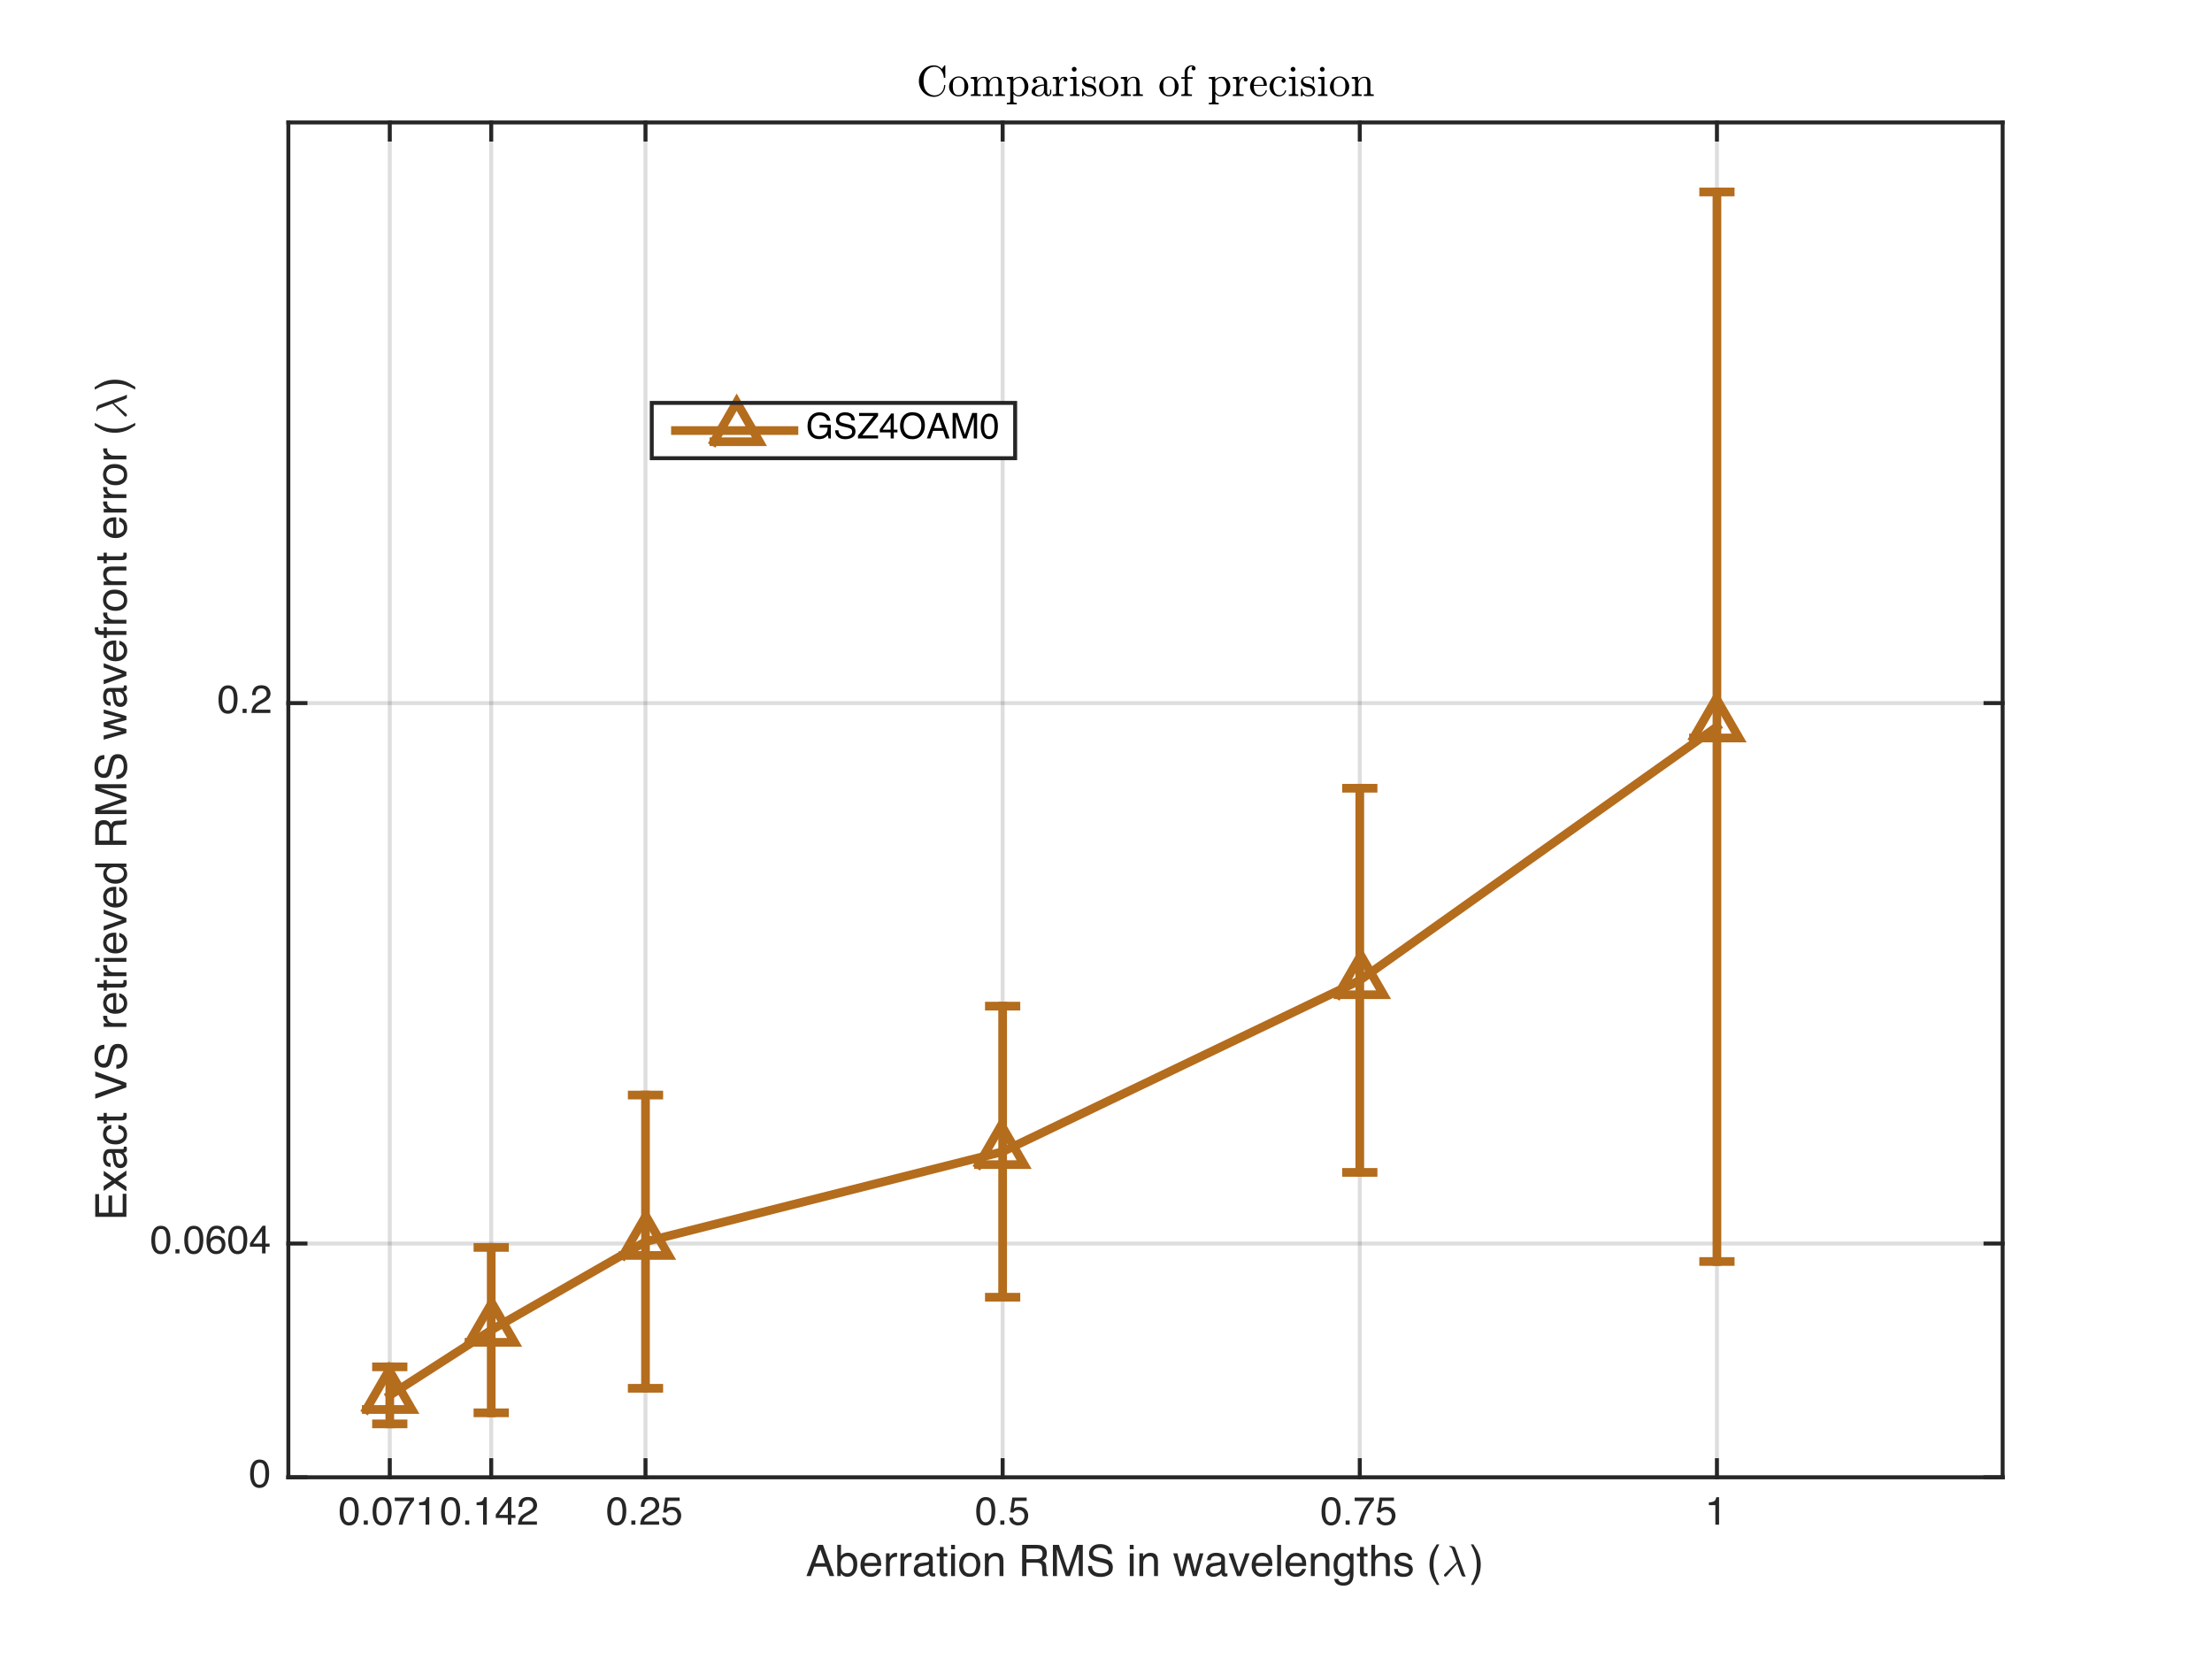 <?xml version="1.0"?>
<!DOCTYPE svg PUBLIC '-//W3C//DTD SVG 1.0//EN'
          'http://www.w3.org/TR/2001/REC-SVG-20010904/DTD/svg10.dtd'>
<svg xmlns:xlink="http://www.w3.org/1999/xlink" style="fill-opacity:1; color-rendering:auto; color-interpolation:auto; stroke:black; text-rendering:auto; stroke-linecap:square; stroke-miterlimit:10; stroke-opacity:1; shape-rendering:auto; fill:black; stroke-dasharray:none; font-weight:normal; stroke-width:1; font-family:'Dialog'; font-style:normal; stroke-linejoin:miter; font-size:12px; stroke-dashoffset:0; image-rendering:auto;" width="560" height="420" xmlns="http://www.w3.org/2000/svg"
><rect width="100%" height="100%" fill="#333333" stroke="none"/><!--Generated by the Batik Graphics2D SVG Generator--><defs id="genericDefs"
  /><g
  ><defs id="defs1"
    ><clipPath clipPathUnits="userSpaceOnUse" id="clipPath1"
      ><path d="M0 0 L560 0 L560 420 L0 420 L0 0 Z"
      /></clipPath
    ></defs
    ><g style="fill:white; stroke:white;"
    ><rect x="0" y="0" width="560" style="clip-path:url(#clipPath1); stroke:none;" height="420"
    /></g
    ><g style="fill:white; text-rendering:optimizeSpeed; color-rendering:optimizeSpeed; image-rendering:optimizeSpeed; shape-rendering:crispEdges; color-interpolation:sRGB; stroke:white;"
    ><rect x="0" width="560" height="420" y="0" style="stroke:none;"
      /><path style="stroke:none;" d="M73 374 L507 374 L507 31 L73 31 Z"
    /></g
    ><g style="fill-opacity:0.149; fill:rgb(38,38,38); text-rendering:geometricPrecision; color-rendering:optimizeQuality; image-rendering:optimizeQuality; color-interpolation:linearRGB; stroke:rgb(38,38,38); stroke-opacity:0.149;"
    ><line y2="31" style="fill:none;" x1="98.678" x2="98.678" y1="374"
      /><line y2="31" style="fill:none;" x1="124.357" x2="124.357" y1="374"
      /><line y2="31" style="fill:none;" x1="163.417" x2="163.417" y1="374"
      /><line y2="31" style="fill:none;" x1="253.833" x2="253.833" y1="374"
      /><line y2="31" style="fill:none;" x1="344.25" x2="344.25" y1="374"
      /><line y2="31" style="fill:none;" x1="434.667" x2="434.667" y1="374"
      /><line y2="374" style="fill:none;" x1="507" x2="73" y1="374"
      /><line y2="314.821" style="fill:none;" x1="507" x2="73" y1="314.821"
      /><line y2="178" style="fill:none;" x1="507" x2="73" y1="178"
    /></g
    ><g transform="translate(204,399)" style="font-size:11px; fill:rgb(38,38,38); text-rendering:geometricPrecision; color-rendering:optimizeQuality; image-rendering:optimizeQuality; font-family:'Helvetica'; color-interpolation:linearRGB; stroke:rgb(38,38,38);"
    ><path style="stroke:none;" d="M4.888 -3.233 L3.69 -6.719 L2.417 -3.233 ZM3.131 -7.89 L4.34 -7.89 L7.203 0 L6.032 0 L5.231 -2.363 L2.111 -2.363 L1.257 0 L0.161 0 ZM7.971 -7.917 L8.911 -7.917 L8.911 -5.054 Q9.227 -5.468 9.668 -5.685 Q10.108 -5.903 10.624 -5.903 Q11.698 -5.903 12.367 -5.164 Q13.036 -4.426 13.036 -2.986 Q13.036 -1.622 12.375 -0.72 Q11.714 0.183 10.543 0.183 Q9.888 0.183 9.437 -0.134 Q9.168 -0.322 8.862 -0.736 L8.862 0 L7.971 0 ZM11.658 -1.294 Q12.047 -1.917 12.047 -2.938 Q12.047 -3.846 11.658 -4.442 Q11.269 -5.038 10.511 -5.038 Q9.851 -5.038 9.354 -4.549 Q8.857 -4.061 8.857 -2.938 Q8.857 -2.127 9.061 -1.622 Q9.442 -0.671 10.484 -0.671 Q11.269 -0.671 11.658 -1.294 ZM17.746 -5.594 Q18.321 -5.307 18.622 -4.85 Q18.912 -4.415 19.008 -3.835 Q19.094 -3.438 19.094 -2.567 L14.878 -2.567 Q14.905 -1.692 15.291 -1.163 Q15.678 -0.634 16.489 -0.634 Q17.247 -0.634 17.698 -1.133 Q17.956 -1.423 18.063 -1.805 L19.014 -1.805 Q18.976 -1.488 18.764 -1.098 Q18.552 -0.709 18.289 -0.462 Q17.848 -0.032 17.198 0.118 Q16.849 0.204 16.409 0.204 Q15.335 0.204 14.588 -0.577 Q13.841 -1.359 13.841 -2.766 Q13.841 -4.152 14.593 -5.017 Q15.345 -5.881 16.559 -5.881 Q17.171 -5.881 17.746 -5.594 ZM18.101 -3.335 Q18.041 -3.964 17.827 -4.34 Q17.429 -5.038 16.5 -5.038 Q15.834 -5.038 15.383 -4.557 Q14.932 -4.077 14.905 -3.335 ZM20.308 -5.752 L21.227 -5.752 L21.227 -4.759 Q21.339 -5.049 21.78 -5.465 Q22.22 -5.881 22.795 -5.881 Q22.822 -5.881 22.886 -5.876 Q22.951 -5.871 23.106 -5.854 L23.106 -4.834 Q23.02 -4.85 22.948 -4.856 Q22.875 -4.861 22.79 -4.861 Q22.059 -4.861 21.667 -4.391 Q21.275 -3.921 21.275 -3.309 L21.275 0 L20.308 0 ZM23.971 -5.752 L24.89 -5.752 L24.89 -4.759 Q25.002 -5.049 25.443 -5.465 Q25.883 -5.881 26.458 -5.881 Q26.485 -5.881 26.549 -5.876 Q26.614 -5.871 26.77 -5.854 L26.77 -4.834 Q26.684 -4.85 26.611 -4.856 Q26.539 -4.861 26.453 -4.861 Q25.722 -4.861 25.33 -4.391 Q24.938 -3.921 24.938 -3.309 L24.938 0 L23.971 0 ZM28.655 -0.87 Q28.961 -0.628 29.38 -0.628 Q29.89 -0.628 30.368 -0.865 Q31.174 -1.257 31.174 -2.148 L31.174 -2.927 Q30.997 -2.814 30.717 -2.739 Q30.438 -2.664 30.169 -2.632 L29.584 -2.557 Q29.058 -2.487 28.794 -2.336 Q28.349 -2.084 28.349 -1.531 Q28.349 -1.112 28.655 -0.87 ZM30.69 -3.486 Q31.023 -3.529 31.136 -3.765 Q31.201 -3.894 31.201 -4.136 Q31.201 -4.63 30.849 -4.853 Q30.497 -5.076 29.842 -5.076 Q29.084 -5.076 28.768 -4.668 Q28.59 -4.442 28.537 -3.996 L27.634 -3.996 Q27.661 -5.06 28.325 -5.476 Q28.988 -5.892 29.863 -5.892 Q30.878 -5.892 31.512 -5.505 Q32.141 -5.119 32.141 -4.302 L32.141 -0.988 Q32.141 -0.838 32.202 -0.747 Q32.264 -0.655 32.463 -0.655 Q32.527 -0.655 32.608 -0.663 Q32.688 -0.671 32.78 -0.688 L32.78 0.027 Q32.554 0.091 32.436 0.107 Q32.318 0.123 32.114 0.123 Q31.614 0.123 31.389 -0.231 Q31.27 -0.419 31.222 -0.763 Q30.927 -0.376 30.373 -0.091 Q29.82 0.193 29.154 0.193 Q28.354 0.193 27.846 -0.293 Q27.339 -0.779 27.339 -1.509 Q27.339 -2.31 27.838 -2.75 Q28.338 -3.19 29.149 -3.292 ZM33.919 -7.358 L34.896 -7.358 L34.896 -5.752 L35.815 -5.752 L35.815 -4.963 L34.896 -4.963 L34.896 -1.208 Q34.896 -0.908 35.1 -0.806 Q35.213 -0.747 35.476 -0.747 Q35.546 -0.747 35.627 -0.749 Q35.707 -0.752 35.815 -0.763 L35.815 0 Q35.648 0.048 35.468 0.07 Q35.288 0.091 35.079 0.091 Q34.402 0.091 34.16 -0.255 Q33.919 -0.602 33.919 -1.155 L33.919 -4.963 L33.14 -4.963 L33.14 -5.752 L33.919 -5.752 ZM36.781 -5.726 L37.764 -5.726 L37.764 0 L36.781 0 ZM36.781 -7.89 L37.764 -7.89 L37.764 -6.794 L36.781 -6.794 ZM42.826 -1.351 Q43.184 -2.079 43.184 -2.97 Q43.184 -3.776 42.926 -4.281 Q42.518 -5.076 41.519 -5.076 Q40.632 -5.076 40.23 -4.399 Q39.827 -3.722 39.827 -2.766 Q39.827 -1.848 40.23 -1.235 Q40.632 -0.623 41.508 -0.623 Q42.469 -0.623 42.826 -1.351 ZM43.425 -5.178 Q44.193 -4.436 44.193 -2.997 Q44.193 -1.606 43.517 -0.698 Q42.84 0.209 41.416 0.209 Q40.23 0.209 39.531 -0.594 Q38.833 -1.397 38.833 -2.75 Q38.833 -4.2 39.569 -5.06 Q40.305 -5.919 41.545 -5.919 Q42.657 -5.919 43.425 -5.178 ZM45.343 -5.752 L46.261 -5.752 L46.261 -4.936 Q46.669 -5.441 47.126 -5.661 Q47.583 -5.881 48.141 -5.881 Q49.366 -5.881 49.795 -5.027 Q50.032 -4.56 50.032 -3.69 L50.032 0 L49.049 0 L49.049 -3.626 Q49.049 -4.152 48.893 -4.474 Q48.635 -5.011 47.959 -5.011 Q47.615 -5.011 47.395 -4.941 Q46.997 -4.823 46.696 -4.469 Q46.455 -4.184 46.382 -3.881 Q46.31 -3.577 46.31 -3.013 L46.31 0 L45.343 0 ZM58.314 -4.275 Q59.066 -4.275 59.504 -4.576 Q59.941 -4.877 59.941 -5.661 Q59.941 -6.504 59.329 -6.811 Q59.002 -6.972 58.454 -6.972 L55.843 -6.972 L55.843 -4.275 ZM54.774 -7.89 L58.427 -7.89 Q59.329 -7.89 59.915 -7.627 Q61.026 -7.122 61.026 -5.763 Q61.026 -5.054 60.734 -4.603 Q60.441 -4.152 59.915 -3.878 Q60.377 -3.69 60.61 -3.384 Q60.844 -3.078 60.871 -2.39 L60.908 -1.332 Q60.924 -0.881 60.983 -0.661 Q61.08 -0.285 61.327 -0.177 L61.327 0 L60.017 0 Q59.963 -0.102 59.931 -0.263 Q59.898 -0.424 59.877 -0.886 L59.812 -2.202 Q59.775 -2.976 59.238 -3.239 Q58.932 -3.384 58.276 -3.384 L55.843 -3.384 L55.843 0 L54.774 0 ZM62.562 -7.89 L64.093 -7.89 L66.36 -1.219 L68.61 -7.89 L70.125 -7.89 L70.125 0 L69.11 0 L69.11 -4.657 Q69.11 -4.898 69.121 -5.457 Q69.131 -6.016 69.131 -6.655 L66.881 0 L65.823 0 L63.556 -6.655 L63.556 -6.413 Q63.556 -6.123 63.57 -5.529 Q63.583 -4.936 63.583 -4.657 L63.583 0 L62.562 0 ZM72.451 -2.546 Q72.488 -1.875 72.768 -1.456 Q73.299 -0.671 74.642 -0.671 Q75.244 -0.671 75.738 -0.843 Q76.694 -1.176 76.694 -2.036 Q76.694 -2.68 76.291 -2.954 Q75.883 -3.223 75.013 -3.421 L73.944 -3.663 Q72.897 -3.899 72.461 -4.184 Q71.71 -4.678 71.71 -5.661 Q71.71 -6.725 72.445 -7.407 Q73.181 -8.089 74.529 -8.089 Q75.77 -8.089 76.638 -7.49 Q77.505 -6.891 77.505 -5.575 L76.501 -5.575 Q76.42 -6.209 76.157 -6.547 Q75.668 -7.165 74.497 -7.165 Q73.552 -7.165 73.138 -6.768 Q72.725 -6.37 72.725 -5.844 Q72.725 -5.264 73.208 -4.995 Q73.525 -4.823 74.642 -4.565 L75.749 -4.313 Q76.549 -4.13 76.984 -3.813 Q77.736 -3.26 77.736 -2.208 Q77.736 -0.897 76.782 -0.333 Q75.829 0.231 74.567 0.231 Q73.095 0.231 72.263 -0.521 Q71.43 -1.268 71.446 -2.546 ZM82.017 -5.726 L82.999 -5.726 L82.999 0 L82.017 0 ZM82.017 -7.89 L82.999 -7.89 L82.999 -6.794 L82.017 -6.794 ZM84.46 -5.752 L85.379 -5.752 L85.379 -4.936 Q85.787 -5.441 86.244 -5.661 Q86.7 -5.881 87.259 -5.881 Q88.483 -5.881 88.913 -5.027 Q89.149 -4.56 89.149 -3.69 L89.149 0 L88.166 0 L88.166 -3.626 Q88.166 -4.152 88.011 -4.474 Q87.753 -5.011 87.076 -5.011 Q86.732 -5.011 86.512 -4.941 Q86.115 -4.823 85.814 -4.469 Q85.572 -4.184 85.5 -3.881 Q85.427 -3.577 85.427 -3.013 L85.427 0 L84.46 0 ZM94.08 -5.752 L95.186 -1.219 L96.309 -5.752 L97.394 -5.752 L98.522 -1.246 L99.698 -5.752 L100.665 -5.752 L98.995 0 L97.99 0 L96.819 -4.453 L95.686 0 L94.682 0 L93.022 -5.752 ZM102.626 -0.87 Q102.932 -0.628 103.351 -0.628 Q103.861 -0.628 104.339 -0.865 Q105.144 -1.257 105.144 -2.148 L105.144 -2.927 Q104.967 -2.814 104.688 -2.739 Q104.409 -2.664 104.14 -2.632 L103.555 -2.557 Q103.028 -2.487 102.765 -2.336 Q102.319 -2.084 102.319 -1.531 Q102.319 -1.112 102.626 -0.87 ZM104.661 -3.486 Q104.994 -3.529 105.107 -3.765 Q105.171 -3.894 105.171 -4.136 Q105.171 -4.63 104.82 -4.853 Q104.468 -5.076 103.812 -5.076 Q103.055 -5.076 102.738 -4.668 Q102.561 -4.442 102.507 -3.996 L101.605 -3.996 Q101.632 -5.06 102.295 -5.476 Q102.959 -5.892 103.834 -5.892 Q104.849 -5.892 105.483 -5.505 Q106.111 -5.119 106.111 -4.302 L106.111 -0.988 Q106.111 -0.838 106.173 -0.747 Q106.235 -0.655 106.434 -0.655 Q106.498 -0.655 106.579 -0.663 Q106.659 -0.671 106.751 -0.688 L106.751 0.027 Q106.525 0.091 106.407 0.107 Q106.289 0.123 106.085 0.123 Q105.585 0.123 105.359 -0.231 Q105.241 -0.419 105.193 -0.763 Q104.897 -0.376 104.344 -0.091 Q103.791 0.193 103.125 0.193 Q102.325 0.193 101.817 -0.293 Q101.31 -0.779 101.31 -1.509 Q101.31 -2.31 101.809 -2.75 Q102.309 -3.19 103.12 -3.292 ZM108.168 -5.752 L109.705 -1.069 L111.311 -5.752 L112.369 -5.752 L110.199 0 L109.168 0 L107.046 -5.752 ZM116.778 -5.594 Q117.353 -5.307 117.654 -4.85 Q117.944 -4.415 118.04 -3.835 Q118.126 -3.438 118.126 -2.567 L113.91 -2.567 Q113.937 -1.692 114.324 -1.163 Q114.71 -0.634 115.522 -0.634 Q116.279 -0.634 116.73 -1.133 Q116.988 -1.423 117.095 -1.805 L118.046 -1.805 Q118.008 -1.488 117.796 -1.098 Q117.584 -0.709 117.321 -0.462 Q116.88 -0.032 116.231 0.118 Q115.881 0.204 115.441 0.204 Q114.367 0.204 113.62 -0.577 Q112.874 -1.359 112.874 -2.766 Q112.874 -4.152 113.626 -5.017 Q114.377 -5.881 115.591 -5.881 Q116.204 -5.881 116.778 -5.594 ZM117.133 -3.335 Q117.074 -3.964 116.859 -4.34 Q116.461 -5.038 115.532 -5.038 Q114.866 -5.038 114.415 -4.557 Q113.964 -4.077 113.937 -3.335 ZM119.34 -7.89 L120.307 -7.89 L120.307 0 L119.34 0 ZM125.34 -5.594 Q125.915 -5.307 126.215 -4.85 Q126.505 -4.415 126.602 -3.835 Q126.688 -3.438 126.688 -2.567 L122.472 -2.567 Q122.499 -1.692 122.885 -1.163 Q123.272 -0.634 124.083 -0.634 Q124.84 -0.634 125.291 -1.133 Q125.549 -1.423 125.657 -1.805 L126.607 -1.805 Q126.57 -1.488 126.358 -1.098 Q126.145 -0.709 125.882 -0.462 Q125.442 -0.032 124.792 0.118 Q124.443 0.204 124.002 0.204 Q122.928 0.204 122.182 -0.577 Q121.435 -1.359 121.435 -2.766 Q121.435 -4.152 122.187 -5.017 Q122.939 -5.881 124.153 -5.881 Q124.765 -5.881 125.34 -5.594 ZM125.694 -3.335 Q125.635 -3.964 125.42 -4.34 Q125.023 -5.038 124.094 -5.038 Q123.428 -5.038 122.977 -4.557 Q122.525 -4.077 122.499 -3.335 ZM127.875 -5.752 L128.793 -5.752 L128.793 -4.936 Q129.202 -5.441 129.658 -5.661 Q130.115 -5.881 130.673 -5.881 Q131.898 -5.881 132.328 -5.027 Q132.564 -4.56 132.564 -3.69 L132.564 0 L131.581 0 L131.581 -3.626 Q131.581 -4.152 131.425 -4.474 Q131.167 -5.011 130.491 -5.011 Q130.147 -5.011 129.927 -4.941 Q129.529 -4.823 129.228 -4.469 Q128.987 -4.184 128.914 -3.881 Q128.842 -3.577 128.842 -3.013 L128.842 0 L127.875 0 ZM137.205 -5.521 Q137.478 -5.333 137.763 -4.974 L137.763 -5.699 L138.655 -5.699 L138.655 -0.467 Q138.655 0.628 138.333 1.262 Q137.731 2.433 136.06 2.433 Q135.131 2.433 134.498 2.017 Q133.864 1.601 133.789 0.714 L134.772 0.714 Q134.841 1.101 135.051 1.31 Q135.378 1.633 136.082 1.633 Q137.194 1.633 137.538 0.849 Q137.742 0.387 137.726 -0.8 Q137.435 -0.36 137.027 -0.145 Q136.619 0.07 135.948 0.07 Q135.013 0.07 134.312 -0.594 Q133.611 -1.257 133.611 -2.788 Q133.611 -4.232 134.318 -5.043 Q135.024 -5.854 136.023 -5.854 Q136.7 -5.854 137.205 -5.521 ZM137.323 -4.485 Q136.882 -5 136.2 -5 Q135.18 -5 134.804 -4.044 Q134.605 -3.534 134.605 -2.707 Q134.605 -1.735 135 -1.227 Q135.394 -0.72 136.06 -0.72 Q137.102 -0.72 137.527 -1.66 Q137.763 -2.191 137.763 -2.9 Q137.763 -3.969 137.323 -4.485 ZM140.304 -7.358 L141.281 -7.358 L141.281 -5.752 L142.2 -5.752 L142.2 -4.963 L141.281 -4.963 L141.281 -1.208 Q141.281 -0.908 141.485 -0.806 Q141.598 -0.747 141.861 -0.747 Q141.931 -0.747 142.012 -0.749 Q142.092 -0.752 142.2 -0.763 L142.2 0 Q142.033 0.048 141.853 0.07 Q141.673 0.091 141.464 0.091 Q140.787 0.091 140.545 -0.255 Q140.304 -0.602 140.304 -1.155 L140.304 -4.963 L139.525 -4.963 L139.525 -5.752 L140.304 -5.752 ZM143.167 -7.917 L144.133 -7.917 L144.133 -4.974 Q144.477 -5.409 144.751 -5.586 Q145.218 -5.892 145.917 -5.892 Q147.168 -5.892 147.614 -5.017 Q147.856 -4.539 147.856 -3.69 L147.856 0 L146.862 0 L146.862 -3.626 Q146.862 -4.259 146.701 -4.555 Q146.438 -5.027 145.712 -5.027 Q145.111 -5.027 144.622 -4.614 Q144.133 -4.2 144.133 -3.051 L144.133 0 L143.167 0 ZM149.859 -1.805 Q149.902 -1.321 150.101 -1.063 Q150.466 -0.596 151.368 -0.596 Q151.905 -0.596 152.314 -0.83 Q152.722 -1.063 152.722 -1.552 Q152.722 -1.923 152.394 -2.116 Q152.185 -2.234 151.567 -2.39 L150.799 -2.583 Q150.063 -2.766 149.714 -2.992 Q149.091 -3.384 149.091 -4.077 Q149.091 -4.893 149.679 -5.398 Q150.267 -5.903 151.261 -5.903 Q152.56 -5.903 153.135 -5.14 Q153.495 -4.657 153.484 -4.098 L152.571 -4.098 Q152.544 -4.426 152.34 -4.694 Q152.007 -5.076 151.185 -5.076 Q150.638 -5.076 150.356 -4.866 Q150.074 -4.657 150.074 -4.313 Q150.074 -3.937 150.444 -3.711 Q150.659 -3.577 151.078 -3.475 L151.717 -3.319 Q152.759 -3.067 153.114 -2.831 Q153.678 -2.46 153.678 -1.665 Q153.678 -0.897 153.095 -0.338 Q152.512 0.22 151.32 0.22 Q150.036 0.22 149.502 -0.362 Q148.967 -0.945 148.93 -1.805 ZM160.386 -8.019 Q159.543 -6.381 159.291 -5.607 Q158.909 -4.431 158.909 -2.89 Q158.909 -1.332 159.344 -0.043 Q159.613 0.752 160.402 2.245 L159.752 2.245 Q158.968 1.02 158.78 0.682 Q158.592 0.344 158.372 -0.236 Q158.071 -1.031 157.953 -1.934 Q157.894 -2.401 157.894 -2.825 Q157.894 -4.415 158.394 -5.656 Q158.71 -6.445 159.715 -8.019 Z"
    /></g
    ><g transform="translate(365,399)" style="font-size:11px; fill:rgb(38,38,38); text-rendering:geometricPrecision; color-rendering:optimizeQuality; image-rendering:optimizeQuality; font-family:'mwb_cmmi10'; color-interpolation:linearRGB; stroke:rgb(38,38,38);"
    ><path style="stroke:none;" d="M0.562 -0.188 Q0.562 -0.344 0.703 -0.5 L3.797 -3.531 L2.703 -6.594 Q2.578 -6.938 2.438 -7.141 Q2.297 -7.344 2.031 -7.344 Q1.906 -7.344 1.906 -7.5 Q1.906 -7.562 1.953 -7.594 Q2 -7.625 2.062 -7.625 Q3.219 -7.625 3.469 -6.953 L5.703 -0.719 Q5.844 -0.25 6 -0.094 Q6.047 0 6.047 0.016 Q6.047 0.125 5.969 0.125 L5.359 0.125 Q5.094 0.047 4.938 -0.359 L3.922 -3.172 L1.266 -0.047 Q1.062 0.141 0.906 0.141 Q0.781 0.141 0.672 0.047 Q0.562 -0.047 0.562 -0.188 Z"
    /></g
    ><g transform="translate(372,399)" style="font-size:11px; fill:rgb(38,38,38); text-rendering:geometricPrecision; color-rendering:optimizeQuality; image-rendering:optimizeQuality; font-family:'Helvetica'; color-interpolation:linearRGB; stroke:rgb(38,38,38);"
    ><path style="stroke:none;" d="M0.381 2.245 Q1.235 0.58 1.482 -0.183 Q1.858 -1.337 1.858 -2.89 Q1.858 -4.442 1.423 -5.731 Q1.155 -6.526 0.365 -8.019 L1.015 -8.019 Q1.842 -6.698 2.017 -6.389 Q2.191 -6.08 2.396 -5.538 Q2.653 -4.866 2.763 -4.211 Q2.873 -3.556 2.873 -2.949 Q2.873 -1.359 2.369 -0.113 Q2.052 0.688 1.053 2.245 Z"
    /></g
    ><g style="fill:rgb(38,38,38); text-rendering:geometricPrecision; color-interpolation:linearRGB; color-rendering:optimizeQuality; image-rendering:optimizeQuality; stroke:rgb(38,38,38);"
    ><line y2="374" style="fill:none;" x1="73" x2="507" y1="374"
      /><line y2="31" style="fill:none;" x1="73" x2="507" y1="31"
      /><line y2="369.66" style="fill:none;" x1="98.678" x2="98.678" y1="374"
      /><line y2="369.66" style="fill:none;" x1="124.357" x2="124.357" y1="374"
      /><line y2="369.66" style="fill:none;" x1="163.417" x2="163.417" y1="374"
      /><line y2="369.66" style="fill:none;" x1="253.833" x2="253.833" y1="374"
      /><line y2="369.66" style="fill:none;" x1="344.25" x2="344.25" y1="374"
      /><line y2="369.66" style="fill:none;" x1="434.667" x2="434.667" y1="374"
      /><line y2="35.34" style="fill:none;" x1="98.678" x2="98.678" y1="31"
      /><line y2="35.34" style="fill:none;" x1="124.357" x2="124.357" y1="31"
      /><line y2="35.34" style="fill:none;" x1="163.417" x2="163.417" y1="31"
      /><line y2="35.34" style="fill:none;" x1="253.833" x2="253.833" y1="31"
      /><line y2="35.34" style="fill:none;" x1="344.25" x2="344.25" y1="31"
      /><line y2="35.34" style="fill:none;" x1="434.667" x2="434.667" y1="31"
    /></g
    ><g transform="translate(98.678,378)" style="font-size:10px; fill:rgb(38,38,38); text-rendering:geometricPrecision; color-rendering:optimizeQuality; image-rendering:optimizeQuality; font-family:'Helvetica'; color-interpolation:linearRGB; stroke:rgb(38,38,38);"
    ><path style="stroke:none;" d="M-8.332 2.126 Q-7.863 2.99 -7.863 4.494 Q-7.863 5.92 -8.288 6.853 Q-8.903 8.19 -10.3 8.19 Q-11.56 8.19 -12.175 7.097 Q-12.688 6.184 -12.688 4.646 Q-12.688 3.454 -12.38 2.6 Q-11.804 1.008 -10.295 1.008 Q-8.938 1.008 -8.332 2.126 ZM-9.216 6.784 Q-8.81 6.179 -8.81 4.528 Q-8.81 3.337 -9.104 2.568 Q-9.396 1.799 -10.241 1.799 Q-11.018 1.799 -11.377 2.529 Q-11.735 3.259 -11.735 4.68 Q-11.735 5.749 -11.506 6.398 Q-11.154 7.39 -10.305 7.39 Q-9.621 7.39 -9.216 6.784 ZM-6.584 6.936 L-5.564 6.936 L-5.564 8 L-6.584 8 ZM0.008 2.126 Q0.477 2.99 0.477 4.494 Q0.477 5.92 0.052 6.853 Q-0.564 8.19 -1.96 8.19 Q-3.22 8.19 -3.835 7.097 Q-4.348 6.184 -4.348 4.646 Q-4.348 3.454 -4.04 2.6 Q-3.464 1.008 -1.955 1.008 Q-0.598 1.008 0.008 2.126 ZM-0.876 6.784 Q-0.471 6.179 -0.471 4.528 Q-0.471 3.337 -0.764 2.568 Q-1.057 1.799 -1.901 1.799 Q-2.678 1.799 -3.037 2.529 Q-3.396 3.259 -3.396 4.68 Q-3.396 5.749 -3.166 6.398 Q-2.814 7.39 -1.965 7.39 Q-1.281 7.39 -0.876 6.784 ZM6.131 1.125 L6.131 1.892 Q5.794 2.219 5.235 3.029 Q4.676 3.84 4.246 4.777 Q3.821 5.69 3.602 6.442 Q3.46 6.926 3.235 8 L2.264 8 Q2.596 5.998 3.728 4.016 Q4.397 2.853 5.135 2.009 L1.268 2.009 L1.268 1.125 ZM7.42 3.049 L7.42 2.375 Q8.372 2.282 8.748 2.065 Q9.124 1.848 9.31 1.037 L10.003 1.037 L10.003 8 L9.065 8 L9.065 3.049 Z"
    /></g
    ><g transform="translate(124.357,378)" style="font-size:10px; fill:rgb(38,38,38); text-rendering:geometricPrecision; color-rendering:optimizeQuality; image-rendering:optimizeQuality; font-family:'Helvetica'; color-interpolation:linearRGB; stroke:rgb(38,38,38);"
    ><path style="stroke:none;" d="M-8.332 2.126 Q-7.863 2.99 -7.863 4.494 Q-7.863 5.92 -8.288 6.853 Q-8.903 8.19 -10.3 8.19 Q-11.56 8.19 -12.175 7.097 Q-12.688 6.184 -12.688 4.646 Q-12.688 3.454 -12.38 2.6 Q-11.804 1.008 -10.295 1.008 Q-8.938 1.008 -8.332 2.126 ZM-9.216 6.784 Q-8.81 6.179 -8.81 4.528 Q-8.81 3.337 -9.104 2.568 Q-9.396 1.799 -10.241 1.799 Q-11.018 1.799 -11.377 2.529 Q-11.735 3.259 -11.735 4.68 Q-11.735 5.749 -11.506 6.398 Q-11.154 7.39 -10.305 7.39 Q-9.621 7.39 -9.216 6.784 ZM-6.584 6.936 L-5.564 6.936 L-5.564 8 L-6.584 8 ZM-3.703 3.049 L-3.703 2.375 Q-2.751 2.282 -2.375 2.065 Q-1.999 1.848 -1.813 1.037 L-1.12 1.037 L-1.12 8 L-2.058 8 L-2.058 3.049 ZM4.207 5.524 L4.207 2.356 L1.966 5.524 ZM4.222 8 L4.222 6.291 L1.155 6.291 L1.155 5.432 L4.358 0.988 L5.101 0.988 L5.101 5.524 L6.131 5.524 L6.131 6.291 L5.101 6.291 L5.101 8 ZM7.149 6.428 Q7.474 5.759 8.416 5.212 L9.354 4.67 Q9.983 4.304 10.237 4.045 Q10.638 3.64 10.638 3.117 Q10.638 2.507 10.271 2.148 Q9.905 1.789 9.295 1.789 Q8.392 1.789 8.045 2.473 Q7.859 2.839 7.84 3.488 L6.946 3.488 Q6.961 2.575 7.283 1.999 Q7.854 0.983 9.3 0.983 Q10.501 0.983 11.055 1.633 Q11.609 2.282 11.609 3.078 Q11.609 3.918 11.019 4.514 Q10.677 4.86 9.793 5.354 L9.124 5.725 Q8.646 5.988 8.372 6.228 Q7.884 6.652 7.757 7.17 L11.575 7.17 L11.575 8 L6.775 8 Q6.824 7.097 7.149 6.428 Z"
    /></g
    ><g transform="translate(163.417,378)" style="font-size:10px; fill:rgb(38,38,38); text-rendering:geometricPrecision; color-rendering:optimizeQuality; image-rendering:optimizeQuality; font-family:'Helvetica'; color-interpolation:linearRGB; stroke:rgb(38,38,38);"
    ><path style="stroke:none;" d="M-5.332 2.126 Q-4.863 2.99 -4.863 4.494 Q-4.863 5.92 -5.288 6.853 Q-5.903 8.19 -7.3 8.19 Q-8.56 8.19 -9.175 7.097 Q-9.688 6.184 -9.688 4.646 Q-9.688 3.454 -9.38 2.6 Q-8.804 1.008 -7.295 1.008 Q-5.938 1.008 -5.332 2.126 ZM-6.216 6.784 Q-5.811 6.179 -5.811 4.528 Q-5.811 3.337 -6.104 2.568 Q-6.396 1.799 -7.241 1.799 Q-8.018 1.799 -8.377 2.529 Q-8.735 3.259 -8.735 4.68 Q-8.735 5.749 -8.506 6.398 Q-8.154 7.39 -7.305 7.39 Q-6.621 7.39 -6.216 6.784 ZM-3.584 6.936 L-2.563 6.936 L-2.563 8 L-3.584 8 ZM-0.974 6.428 Q-0.649 5.759 0.293 5.212 L1.23 4.67 Q1.86 4.304 2.114 4.045 Q2.515 3.64 2.515 3.117 Q2.515 2.507 2.148 2.148 Q1.782 1.789 1.172 1.789 Q0.269 1.789 -0.078 2.473 Q-0.264 2.839 -0.283 3.488 L-1.177 3.488 Q-1.162 2.575 -0.84 1.999 Q-0.269 0.983 1.177 0.983 Q2.378 0.983 2.932 1.633 Q3.486 2.282 3.486 3.078 Q3.486 3.918 2.896 4.514 Q2.554 4.86 1.67 5.354 L1.001 5.725 Q0.522 5.988 0.249 6.228 Q-0.239 6.652 -0.366 7.17 L3.452 7.17 L3.452 8 L-1.348 8 Q-1.299 7.097 -0.974 6.428 ZM5.137 6.218 Q5.225 6.97 5.835 7.258 Q6.147 7.404 6.558 7.404 Q7.339 7.404 7.715 6.906 Q8.091 6.408 8.091 5.803 Q8.091 5.07 7.644 4.67 Q7.197 4.269 6.572 4.269 Q6.118 4.269 5.793 4.445 Q5.469 4.621 5.239 4.934 L4.478 4.89 L5.01 1.125 L8.643 1.125 L8.643 1.975 L5.669 1.975 L5.371 3.918 Q5.615 3.732 5.835 3.64 Q6.226 3.478 6.738 3.478 Q7.7 3.478 8.369 4.099 Q9.038 4.719 9.038 5.671 Q9.038 6.662 8.425 7.419 Q7.812 8.176 6.47 8.176 Q5.615 8.176 4.958 7.695 Q4.302 7.214 4.224 6.218 Z"
    /></g
    ><g transform="translate(253.833,378)" style="font-size:10px; fill:rgb(38,38,38); text-rendering:geometricPrecision; color-rendering:optimizeQuality; image-rendering:optimizeQuality; font-family:'Helvetica'; color-interpolation:linearRGB; stroke:rgb(38,38,38);"
    ><path style="stroke:none;" d="M-2.332 2.126 Q-1.863 2.99 -1.863 4.494 Q-1.863 5.92 -2.288 6.853 Q-2.903 8.19 -4.3 8.19 Q-5.56 8.19 -6.175 7.097 Q-6.688 6.184 -6.688 4.646 Q-6.688 3.454 -6.38 2.6 Q-5.804 1.008 -4.295 1.008 Q-2.938 1.008 -2.332 2.126 ZM-3.216 6.784 Q-2.811 6.179 -2.811 4.528 Q-2.811 3.337 -3.103 2.568 Q-3.397 1.799 -4.241 1.799 Q-5.018 1.799 -5.377 2.529 Q-5.735 3.259 -5.735 4.68 Q-5.735 5.749 -5.506 6.398 Q-5.154 7.39 -4.305 7.39 Q-3.621 7.39 -3.216 6.784 ZM-0.584 6.936 L0.436 6.936 L0.436 8 L-0.584 8 ZM2.575 6.218 Q2.663 6.97 3.273 7.258 Q3.586 7.404 3.996 7.404 Q4.777 7.404 5.153 6.906 Q5.529 6.408 5.529 5.803 Q5.529 5.07 5.082 4.67 Q4.636 4.269 4.011 4.269 Q3.557 4.269 3.232 4.445 Q2.907 4.621 2.678 4.934 L1.916 4.89 L2.448 1.125 L6.081 1.125 L6.081 1.975 L3.107 1.975 L2.81 3.918 Q3.054 3.732 3.273 3.64 Q3.664 3.478 4.177 3.478 Q5.139 3.478 5.808 4.099 Q6.477 4.719 6.477 5.671 Q6.477 6.662 5.864 7.419 Q5.251 8.176 3.908 8.176 Q3.054 8.176 2.397 7.695 Q1.74 7.214 1.662 6.218 Z"
    /></g
    ><g transform="translate(344.25,378)" style="font-size:10px; fill:rgb(38,38,38); text-rendering:geometricPrecision; color-rendering:optimizeQuality; image-rendering:optimizeQuality; font-family:'Helvetica'; color-interpolation:linearRGB; stroke:rgb(38,38,38);"
    ><path style="stroke:none;" d="M-5.332 2.126 Q-4.863 2.99 -4.863 4.494 Q-4.863 5.92 -5.288 6.853 Q-5.903 8.19 -7.3 8.19 Q-8.56 8.19 -9.175 7.097 Q-9.688 6.184 -9.688 4.646 Q-9.688 3.454 -9.38 2.6 Q-8.804 1.008 -7.295 1.008 Q-5.938 1.008 -5.332 2.126 ZM-6.216 6.784 Q-5.811 6.179 -5.811 4.528 Q-5.811 3.337 -6.104 2.568 Q-6.396 1.799 -7.241 1.799 Q-8.018 1.799 -8.377 2.529 Q-8.735 3.259 -8.735 4.68 Q-8.735 5.749 -8.506 6.398 Q-8.154 7.39 -7.305 7.39 Q-6.621 7.39 -6.216 6.784 ZM-3.584 6.936 L-2.563 6.936 L-2.563 8 L-3.584 8 ZM3.569 1.125 L3.569 1.892 Q3.232 2.219 2.673 3.029 Q2.114 3.84 1.685 4.777 Q1.26 5.69 1.04 6.442 Q0.898 6.926 0.674 8 L-0.298 8 Q0.034 5.998 1.167 4.016 Q1.836 2.853 2.573 2.009 L-1.294 2.009 L-1.294 1.125 ZM5.137 6.218 Q5.225 6.97 5.835 7.258 Q6.147 7.404 6.558 7.404 Q7.339 7.404 7.715 6.906 Q8.091 6.408 8.091 5.803 Q8.091 5.07 7.644 4.67 Q7.197 4.269 6.572 4.269 Q6.118 4.269 5.793 4.445 Q5.469 4.621 5.239 4.934 L4.478 4.89 L5.01 1.125 L8.643 1.125 L8.643 1.975 L5.669 1.975 L5.371 3.918 Q5.615 3.732 5.835 3.64 Q6.226 3.478 6.738 3.478 Q7.7 3.478 8.369 4.099 Q9.038 4.719 9.038 5.671 Q9.038 6.662 8.425 7.419 Q7.812 8.176 6.47 8.176 Q5.615 8.176 4.958 7.695 Q4.302 7.214 4.224 6.218 Z"
    /></g
    ><g transform="translate(434.667,378)" style="font-size:10px; fill:rgb(38,38,38); text-rendering:geometricPrecision; color-rendering:optimizeQuality; image-rendering:optimizeQuality; font-family:'Helvetica'; color-interpolation:linearRGB; stroke:rgb(38,38,38);"
    ><path style="stroke:none;" d="M-2.043 3.049 L-2.043 2.375 Q-1.091 2.282 -0.715 2.065 Q-0.339 1.848 -0.153 1.037 L0.54 1.037 L0.54 8 L-0.398 8 L-0.398 3.049 Z"
    /></g
    ><g transform="translate(32,309) rotate(-90)" style="font-size:11px; fill:rgb(38,38,38); text-rendering:geometricPrecision; color-rendering:optimizeQuality; image-rendering:optimizeQuality; font-family:'Helvetica'; color-interpolation:linearRGB; stroke:rgb(38,38,38);"
    ><path style="stroke:none;" d="M0.94 -7.89 L6.692 -7.89 L6.692 -6.923 L1.982 -6.923 L1.982 -4.528 L6.338 -4.528 L6.338 -3.615 L1.982 -3.615 L1.982 -0.94 L6.773 -0.94 L6.773 0 L0.94 0 ZM7.498 -5.752 L8.749 -5.752 L10.071 -3.728 L11.408 -5.752 L12.585 -5.726 L10.646 -2.949 L12.67 0 L11.435 0 L10.006 -2.159 L8.621 0 L7.396 0 L9.421 -2.949 ZM14.593 -0.87 Q14.899 -0.628 15.318 -0.628 Q15.829 -0.628 16.307 -0.865 Q17.112 -1.257 17.112 -2.148 L17.112 -2.927 Q16.935 -2.814 16.656 -2.739 Q16.377 -2.664 16.108 -2.632 L15.523 -2.557 Q14.996 -2.487 14.733 -2.336 Q14.287 -2.084 14.287 -1.531 Q14.287 -1.112 14.593 -0.87 ZM16.629 -3.486 Q16.962 -3.529 17.075 -3.765 Q17.139 -3.894 17.139 -4.136 Q17.139 -4.63 16.787 -4.853 Q16.436 -5.076 15.78 -5.076 Q15.023 -5.076 14.706 -4.668 Q14.529 -4.442 14.475 -3.996 L13.573 -3.996 Q13.6 -5.06 14.263 -5.476 Q14.926 -5.892 15.802 -5.892 Q16.817 -5.892 17.451 -5.505 Q18.079 -5.119 18.079 -4.302 L18.079 -0.988 Q18.079 -0.838 18.141 -0.747 Q18.203 -0.655 18.401 -0.655 Q18.466 -0.655 18.546 -0.663 Q18.627 -0.671 18.718 -0.688 L18.718 0.027 Q18.493 0.091 18.375 0.107 Q18.256 0.123 18.052 0.123 Q17.553 0.123 17.327 -0.231 Q17.209 -0.419 17.161 -0.763 Q16.865 -0.376 16.312 -0.091 Q15.759 0.193 15.093 0.193 Q14.293 0.193 13.785 -0.293 Q13.277 -0.779 13.277 -1.509 Q13.277 -2.31 13.777 -2.75 Q14.276 -3.19 15.087 -3.292 ZM23.464 -5.446 Q24.073 -4.974 24.197 -3.819 L23.257 -3.819 Q23.171 -4.351 22.865 -4.702 Q22.559 -5.054 21.882 -5.054 Q20.958 -5.054 20.561 -4.152 Q20.303 -3.566 20.303 -2.707 Q20.303 -1.842 20.668 -1.252 Q21.033 -0.661 21.817 -0.661 Q22.419 -0.661 22.771 -1.029 Q23.123 -1.397 23.257 -2.036 L24.197 -2.036 Q24.036 -0.892 23.391 -0.362 Q22.747 0.167 21.742 0.167 Q20.614 0.167 19.943 -0.658 Q19.271 -1.482 19.271 -2.718 Q19.271 -4.232 20.007 -5.076 Q20.743 -5.919 21.882 -5.919 Q22.854 -5.919 23.464 -5.446 ZM25.357 -7.358 L26.334 -7.358 L26.334 -5.752 L27.253 -5.752 L27.253 -4.963 L26.334 -4.963 L26.334 -1.208 Q26.334 -0.908 26.539 -0.806 Q26.651 -0.747 26.915 -0.747 Q26.984 -0.747 27.065 -0.749 Q27.145 -0.752 27.253 -0.763 L27.253 0 Q27.086 0.048 26.907 0.07 Q26.727 0.091 26.517 0.091 Q25.84 0.091 25.599 -0.255 Q25.357 -0.602 25.357 -1.155 L25.357 -4.963 L24.578 -4.963 L24.578 -5.752 L25.357 -5.752 ZM32.028 -7.89 L34.294 -1.171 L36.534 -7.89 L37.732 -7.89 L34.853 0 L33.72 0 L30.846 -7.89 ZM39.44 -2.546 Q39.477 -1.875 39.757 -1.456 Q40.289 -0.671 41.631 -0.671 Q42.233 -0.671 42.727 -0.843 Q43.683 -1.176 43.683 -2.036 Q43.683 -2.68 43.28 -2.954 Q42.872 -3.223 42.002 -3.421 L40.933 -3.663 Q39.886 -3.899 39.451 -4.184 Q38.699 -4.678 38.699 -5.661 Q38.699 -6.725 39.435 -7.407 Q40.17 -8.089 41.519 -8.089 Q42.759 -8.089 43.627 -7.49 Q44.494 -6.891 44.494 -5.575 L43.49 -5.575 Q43.409 -6.209 43.146 -6.547 Q42.657 -7.165 41.486 -7.165 Q40.541 -7.165 40.127 -6.768 Q39.714 -6.37 39.714 -5.844 Q39.714 -5.264 40.197 -4.995 Q40.514 -4.823 41.631 -4.565 L42.738 -4.313 Q43.538 -4.13 43.973 -3.813 Q44.725 -3.26 44.725 -2.208 Q44.725 -0.897 43.772 -0.333 Q42.818 0.231 41.556 0.231 Q40.084 0.231 39.252 -0.521 Q38.419 -1.268 38.435 -2.546 ZM49.033 -5.752 L49.951 -5.752 L49.951 -4.759 Q50.064 -5.049 50.504 -5.465 Q50.945 -5.881 51.52 -5.881 Q51.546 -5.881 51.611 -5.876 Q51.675 -5.871 51.831 -5.854 L51.831 -4.834 Q51.745 -4.85 51.673 -4.856 Q51.6 -4.861 51.514 -4.861 Q50.784 -4.861 50.392 -4.391 Q49.999 -3.921 49.999 -3.309 L49.999 0 L49.033 0 ZM56.252 -5.594 Q56.826 -5.307 57.127 -4.85 Q57.417 -4.415 57.514 -3.835 Q57.6 -3.438 57.6 -2.567 L53.383 -2.567 Q53.41 -1.692 53.797 -1.163 Q54.184 -0.634 54.995 -0.634 Q55.752 -0.634 56.203 -1.133 Q56.461 -1.423 56.568 -1.805 L57.519 -1.805 Q57.481 -1.488 57.269 -1.098 Q57.057 -0.709 56.794 -0.462 Q56.353 -0.032 55.704 0.118 Q55.355 0.204 54.914 0.204 Q53.84 0.204 53.093 -0.577 Q52.347 -1.359 52.347 -2.766 Q52.347 -4.152 53.099 -5.017 Q53.851 -5.881 55.065 -5.881 Q55.677 -5.881 56.252 -5.594 ZM56.606 -3.335 Q56.547 -3.964 56.332 -4.34 Q55.935 -5.038 55.005 -5.038 Q54.339 -5.038 53.888 -4.557 Q53.437 -4.077 53.41 -3.335 ZM58.98 -7.358 L59.958 -7.358 L59.958 -5.752 L60.876 -5.752 L60.876 -4.963 L59.958 -4.963 L59.958 -1.208 Q59.958 -0.908 60.162 -0.806 Q60.274 -0.747 60.538 -0.747 Q60.607 -0.747 60.688 -0.749 Q60.769 -0.752 60.876 -0.763 L60.876 0 Q60.709 0.048 60.529 0.07 Q60.35 0.091 60.14 0.091 Q59.463 0.091 59.222 -0.255 Q58.98 -0.602 58.98 -1.155 L58.98 -4.963 L58.201 -4.963 L58.201 -5.752 L58.98 -5.752 ZM61.87 -5.752 L62.788 -5.752 L62.788 -4.759 Q62.901 -5.049 63.341 -5.465 Q63.782 -5.881 64.356 -5.881 Q64.383 -5.881 64.448 -5.876 Q64.512 -5.871 64.668 -5.854 L64.668 -4.834 Q64.582 -4.85 64.51 -4.856 Q64.437 -4.861 64.351 -4.861 Q63.621 -4.861 63.228 -4.391 Q62.836 -3.921 62.836 -3.309 L62.836 0 L61.87 0 ZM65.506 -5.726 L66.489 -5.726 L66.489 0 L65.506 0 ZM65.506 -7.89 L66.489 -7.89 L66.489 -6.794 L65.506 -6.794 ZM71.532 -5.594 Q72.107 -5.307 72.408 -4.85 Q72.698 -4.415 72.794 -3.835 Q72.88 -3.438 72.88 -2.567 L68.664 -2.567 Q68.691 -1.692 69.078 -1.163 Q69.464 -0.634 70.275 -0.634 Q71.033 -0.634 71.484 -1.133 Q71.742 -1.423 71.849 -1.805 L72.8 -1.805 Q72.762 -1.488 72.55 -1.098 Q72.338 -0.709 72.075 -0.462 Q71.634 -0.032 70.984 0.118 Q70.635 0.204 70.195 0.204 Q69.121 0.204 68.374 -0.577 Q67.627 -1.359 67.627 -2.766 Q67.627 -4.152 68.379 -5.017 Q69.131 -5.881 70.345 -5.881 Q70.957 -5.881 71.532 -5.594 ZM71.887 -3.335 Q71.828 -3.964 71.613 -4.34 Q71.215 -5.038 70.286 -5.038 Q69.62 -5.038 69.169 -4.557 Q68.718 -4.077 68.691 -3.335 ZM74.54 -5.752 L76.076 -1.069 L77.682 -5.752 L78.74 -5.752 L76.57 0 L75.539 0 L73.418 -5.752 ZM83.15 -5.594 Q83.725 -5.307 84.025 -4.85 Q84.315 -4.415 84.412 -3.835 Q84.498 -3.438 84.498 -2.567 L80.282 -2.567 Q80.309 -1.692 80.695 -1.163 Q81.082 -0.634 81.893 -0.634 Q82.65 -0.634 83.102 -1.133 Q83.359 -1.423 83.467 -1.805 L84.418 -1.805 Q84.38 -1.488 84.168 -1.098 Q83.956 -0.709 83.692 -0.462 Q83.252 -0.032 82.602 0.118 Q82.253 0.204 81.812 0.204 Q80.738 0.204 79.992 -0.577 Q79.245 -1.359 79.245 -2.766 Q79.245 -4.152 79.997 -5.017 Q80.749 -5.881 81.963 -5.881 Q82.575 -5.881 83.15 -5.594 ZM83.504 -3.335 Q83.445 -3.964 83.231 -4.34 Q82.833 -5.038 81.904 -5.038 Q81.238 -5.038 80.787 -4.557 Q80.335 -4.077 80.309 -3.335 ZM86.689 -1.262 Q87.082 -0.639 87.946 -0.639 Q88.618 -0.639 89.05 -1.217 Q89.482 -1.794 89.482 -2.873 Q89.482 -3.964 89.037 -4.487 Q88.591 -5.011 87.936 -5.011 Q87.205 -5.011 86.751 -4.453 Q86.297 -3.894 86.297 -2.809 Q86.297 -1.885 86.689 -1.262 ZM88.859 -5.575 Q89.117 -5.414 89.445 -5.011 L89.445 -7.917 L90.374 -7.917 L90.374 0 L89.504 0 L89.504 -0.8 Q89.165 -0.269 88.704 -0.032 Q88.242 0.204 87.645 0.204 Q86.684 0.204 85.981 -0.604 Q85.277 -1.413 85.277 -2.755 Q85.277 -4.012 85.919 -4.933 Q86.561 -5.854 87.753 -5.854 Q88.414 -5.854 88.859 -5.575 ZM98.656 -4.275 Q99.408 -4.275 99.846 -4.576 Q100.284 -4.877 100.284 -5.661 Q100.284 -6.504 99.671 -6.811 Q99.344 -6.972 98.796 -6.972 L96.186 -6.972 L96.186 -4.275 ZM95.117 -7.89 L98.769 -7.89 Q99.671 -7.89 100.257 -7.627 Q101.369 -7.122 101.369 -5.763 Q101.369 -5.054 101.076 -4.603 Q100.783 -4.152 100.257 -3.878 Q100.719 -3.69 100.952 -3.384 Q101.186 -3.078 101.213 -2.39 L101.251 -1.332 Q101.267 -0.881 101.326 -0.661 Q101.422 -0.285 101.669 -0.177 L101.669 0 L100.359 0 Q100.305 -0.102 100.273 -0.263 Q100.241 -0.424 100.219 -0.886 L100.155 -2.202 Q100.117 -2.976 99.58 -3.239 Q99.274 -3.384 98.619 -3.384 L96.186 -3.384 L96.186 0 L95.117 0 ZM102.905 -7.89 L104.436 -7.89 L106.702 -1.219 L108.953 -7.89 L110.467 -7.89 L110.467 0 L109.452 0 L109.452 -4.657 Q109.452 -4.898 109.463 -5.457 Q109.474 -6.016 109.474 -6.655 L107.223 0 L106.165 0 L103.898 -6.655 L103.898 -6.413 Q103.898 -6.123 103.912 -5.529 Q103.925 -4.936 103.925 -4.657 L103.925 0 L102.905 0 ZM112.793 -2.546 Q112.831 -1.875 113.11 -1.456 Q113.642 -0.671 114.984 -0.671 Q115.586 -0.671 116.08 -0.843 Q117.036 -1.176 117.036 -2.036 Q117.036 -2.68 116.633 -2.954 Q116.225 -3.223 115.355 -3.421 L114.286 -3.663 Q113.239 -3.899 112.804 -4.184 Q112.052 -4.678 112.052 -5.661 Q112.052 -6.725 112.788 -7.407 Q113.523 -8.089 114.872 -8.089 Q116.112 -8.089 116.98 -7.49 Q117.847 -6.891 117.847 -5.575 L116.843 -5.575 Q116.762 -6.209 116.499 -6.547 Q116.01 -7.165 114.839 -7.165 Q113.894 -7.165 113.481 -6.768 Q113.067 -6.37 113.067 -5.844 Q113.067 -5.264 113.55 -4.995 Q113.867 -4.823 114.984 -4.565 L116.091 -4.313 Q116.891 -4.13 117.326 -3.813 Q118.078 -3.26 118.078 -2.208 Q118.078 -0.897 117.125 -0.333 Q116.171 0.231 114.909 0.231 Q113.438 0.231 112.605 -0.521 Q111.772 -1.268 111.789 -2.546 ZM122.805 -5.752 L123.911 -1.219 L125.034 -5.752 L126.119 -5.752 L127.247 -1.246 L128.423 -5.752 L129.39 -5.752 L127.719 0 L126.715 0 L125.544 -4.453 L124.411 0 L123.406 0 L121.747 -5.752 ZM131.35 -0.87 Q131.656 -0.628 132.075 -0.628 Q132.585 -0.628 133.064 -0.865 Q133.869 -1.257 133.869 -2.148 L133.869 -2.927 Q133.692 -2.814 133.413 -2.739 Q133.133 -2.664 132.865 -2.632 L132.279 -2.557 Q131.753 -2.487 131.49 -2.336 Q131.044 -2.084 131.044 -1.531 Q131.044 -1.112 131.35 -0.87 ZM133.386 -3.486 Q133.719 -3.529 133.832 -3.765 Q133.896 -3.894 133.896 -4.136 Q133.896 -4.63 133.544 -4.853 Q133.192 -5.076 132.537 -5.076 Q131.78 -5.076 131.463 -4.668 Q131.286 -4.442 131.232 -3.996 L130.33 -3.996 Q130.356 -5.06 131.02 -5.476 Q131.683 -5.892 132.559 -5.892 Q133.574 -5.892 134.208 -5.505 Q134.836 -5.119 134.836 -4.302 L134.836 -0.988 Q134.836 -0.838 134.898 -0.747 Q134.959 -0.655 135.158 -0.655 Q135.223 -0.655 135.303 -0.663 Q135.384 -0.671 135.475 -0.688 L135.475 0.027 Q135.25 0.091 135.131 0.107 Q135.013 0.123 134.809 0.123 Q134.31 0.123 134.084 -0.231 Q133.966 -0.419 133.917 -0.763 Q133.622 -0.376 133.069 -0.091 Q132.516 0.193 131.85 0.193 Q131.049 0.193 130.542 -0.293 Q130.034 -0.779 130.034 -1.509 Q130.034 -2.31 130.534 -2.75 Q131.033 -3.19 131.844 -3.292 ZM136.893 -5.752 L138.429 -1.069 L140.035 -5.752 L141.093 -5.752 L138.923 0 L137.892 0 L135.77 -5.752 ZM145.503 -5.594 Q146.078 -5.307 146.378 -4.85 Q146.668 -4.415 146.765 -3.835 Q146.851 -3.438 146.851 -2.567 L142.635 -2.567 Q142.662 -1.692 143.048 -1.163 Q143.435 -0.634 144.246 -0.634 Q145.003 -0.634 145.455 -1.133 Q145.712 -1.423 145.82 -1.805 L146.77 -1.805 Q146.733 -1.488 146.521 -1.098 Q146.309 -0.709 146.045 -0.462 Q145.605 -0.032 144.955 0.118 Q144.606 0.204 144.166 0.204 Q143.091 0.204 142.345 -0.577 Q141.598 -1.359 141.598 -2.766 Q141.598 -4.152 142.35 -5.017 Q143.102 -5.881 144.316 -5.881 Q144.928 -5.881 145.503 -5.594 ZM145.857 -3.335 Q145.798 -3.964 145.583 -4.34 Q145.186 -5.038 144.257 -5.038 Q143.591 -5.038 143.14 -4.557 Q142.689 -4.077 142.662 -3.335 ZM148.489 -7.509 Q148.828 -8.003 149.794 -8.003 Q149.886 -8.003 149.982 -7.998 Q150.079 -7.992 150.203 -7.981 L150.203 -7.101 Q150.052 -7.111 149.985 -7.114 Q149.918 -7.117 149.859 -7.117 Q149.418 -7.117 149.333 -6.888 Q149.247 -6.66 149.247 -5.726 L150.203 -5.726 L150.203 -4.963 L149.236 -4.963 L149.236 0 L148.28 0 L148.28 -4.963 L147.48 -4.963 L147.48 -5.726 L148.28 -5.726 L148.28 -6.628 Q148.301 -7.229 148.489 -7.509 ZM151.121 -5.752 L152.04 -5.752 L152.04 -4.759 Q152.152 -5.049 152.593 -5.465 Q153.033 -5.881 153.608 -5.881 Q153.635 -5.881 153.699 -5.876 Q153.764 -5.871 153.919 -5.854 L153.919 -4.834 Q153.833 -4.85 153.761 -4.856 Q153.689 -4.861 153.602 -4.861 Q152.872 -4.861 152.48 -4.391 Q152.088 -3.921 152.088 -3.309 L152.088 0 L151.121 0 ZM158.359 -1.351 Q158.716 -2.079 158.716 -2.97 Q158.716 -3.776 158.458 -4.281 Q158.05 -5.076 157.051 -5.076 Q156.165 -5.076 155.762 -4.399 Q155.359 -3.722 155.359 -2.766 Q155.359 -1.848 155.762 -1.235 Q156.165 -0.623 157.04 -0.623 Q158.001 -0.623 158.359 -1.351 ZM158.958 -5.178 Q159.726 -4.436 159.726 -2.997 Q159.726 -1.606 159.049 -0.698 Q158.372 0.209 156.949 0.209 Q155.762 0.209 155.064 -0.594 Q154.365 -1.397 154.365 -2.75 Q154.365 -4.2 155.101 -5.06 Q155.837 -5.919 157.078 -5.919 Q158.19 -5.919 158.958 -5.178 ZM160.875 -5.752 L161.793 -5.752 L161.793 -4.936 Q162.202 -5.441 162.658 -5.661 Q163.115 -5.881 163.673 -5.881 Q164.898 -5.881 165.328 -5.027 Q165.564 -4.56 165.564 -3.69 L165.564 0 L164.581 0 L164.581 -3.626 Q164.581 -4.152 164.425 -4.474 Q164.167 -5.011 163.491 -5.011 Q163.147 -5.011 162.927 -4.941 Q162.529 -4.823 162.228 -4.469 Q161.987 -4.184 161.914 -3.881 Q161.842 -3.577 161.842 -3.013 L161.842 0 L160.875 0 ZM167.186 -7.358 L168.164 -7.358 L168.164 -5.752 L169.082 -5.752 L169.082 -4.963 L168.164 -4.963 L168.164 -1.208 Q168.164 -0.908 168.368 -0.806 Q168.481 -0.747 168.744 -0.747 Q168.814 -0.747 168.894 -0.749 Q168.975 -0.752 169.082 -0.763 L169.082 0 Q168.916 0.048 168.736 0.07 Q168.556 0.091 168.346 0.091 Q167.669 0.091 167.428 -0.255 Q167.186 -0.602 167.186 -1.155 L167.186 -4.963 L166.407 -4.963 L166.407 -5.752 L167.186 -5.752 ZM176.688 -5.594 Q177.262 -5.307 177.563 -4.85 Q177.853 -4.415 177.95 -3.835 Q178.036 -3.438 178.036 -2.567 L173.819 -2.567 Q173.846 -1.692 174.233 -1.163 Q174.62 -0.634 175.431 -0.634 Q176.188 -0.634 176.639 -1.133 Q176.897 -1.423 177.004 -1.805 L177.955 -1.805 Q177.917 -1.488 177.705 -1.098 Q177.493 -0.709 177.23 -0.462 Q176.79 -0.032 176.14 0.118 Q175.791 0.204 175.35 0.204 Q174.276 0.204 173.529 -0.577 Q172.783 -1.359 172.783 -2.766 Q172.783 -4.152 173.535 -5.017 Q174.287 -5.881 175.5 -5.881 Q176.113 -5.881 176.688 -5.594 ZM177.042 -3.335 Q176.983 -3.964 176.768 -4.34 Q176.371 -5.038 175.441 -5.038 Q174.775 -5.038 174.324 -4.557 Q173.873 -4.077 173.846 -3.335 ZM179.25 -5.752 L180.168 -5.752 L180.168 -4.759 Q180.281 -5.049 180.721 -5.465 Q181.162 -5.881 181.736 -5.881 Q181.763 -5.881 181.828 -5.876 Q181.892 -5.871 182.048 -5.854 L182.048 -4.834 Q181.962 -4.85 181.889 -4.856 Q181.817 -4.861 181.731 -4.861 Q181 -4.861 180.608 -4.391 Q180.216 -3.921 180.216 -3.309 L180.216 0 L179.25 0 ZM182.913 -5.752 L183.831 -5.752 L183.831 -4.759 Q183.944 -5.049 184.384 -5.465 Q184.825 -5.881 185.399 -5.881 Q185.426 -5.881 185.491 -5.876 Q185.555 -5.871 185.711 -5.854 L185.711 -4.834 Q185.625 -4.85 185.553 -4.856 Q185.48 -4.861 185.394 -4.861 Q184.664 -4.861 184.272 -4.391 Q183.879 -3.921 183.879 -3.309 L183.879 0 L182.913 0 ZM190.15 -1.351 Q190.507 -2.079 190.507 -2.97 Q190.507 -3.776 190.25 -4.281 Q189.841 -5.076 188.842 -5.076 Q187.956 -5.076 187.553 -4.399 Q187.15 -3.722 187.15 -2.766 Q187.15 -1.848 187.553 -1.235 Q187.956 -0.623 188.832 -0.623 Q189.793 -0.623 190.15 -1.351 ZM190.749 -5.178 Q191.517 -4.436 191.517 -2.997 Q191.517 -1.606 190.84 -0.698 Q190.164 0.209 188.74 0.209 Q187.553 0.209 186.855 -0.594 Q186.157 -1.397 186.157 -2.75 Q186.157 -4.2 186.893 -5.06 Q187.628 -5.919 188.869 -5.919 Q189.981 -5.919 190.749 -5.178 ZM192.693 -5.752 L193.612 -5.752 L193.612 -4.759 Q193.725 -5.049 194.165 -5.465 Q194.606 -5.881 195.18 -5.881 Q195.207 -5.881 195.272 -5.876 Q195.336 -5.871 195.492 -5.854 L195.492 -4.834 Q195.406 -4.85 195.333 -4.856 Q195.261 -4.861 195.175 -4.861 Q194.444 -4.861 194.052 -4.391 Q193.66 -3.921 193.66 -3.309 L193.66 0 L192.693 0 ZM201.932 -8.019 Q201.088 -6.381 200.836 -5.607 Q200.455 -4.431 200.455 -2.89 Q200.455 -1.332 200.89 -0.043 Q201.158 0.752 201.948 2.245 L201.298 2.245 Q200.514 1.02 200.326 0.682 Q200.138 0.344 199.917 -0.236 Q199.617 -1.031 199.499 -1.934 Q199.44 -2.401 199.44 -2.825 Q199.44 -4.415 199.939 -5.656 Q200.256 -6.445 201.26 -8.019 Z"
    /></g
    ><g transform="translate(32,106) rotate(-90)" style="font-size:11px; fill:rgb(38,38,38); text-rendering:geometricPrecision; color-rendering:optimizeQuality; image-rendering:optimizeQuality; font-family:'mwb_cmmi10'; color-interpolation:linearRGB; stroke:rgb(38,38,38);"
    ><path style="stroke:none;" d="M0.562 -0.188 Q0.562 -0.344 0.703 -0.5 L3.797 -3.531 L2.703 -6.594 Q2.578 -6.938 2.438 -7.141 Q2.297 -7.344 2.031 -7.344 Q1.906 -7.344 1.906 -7.5 Q1.906 -7.562 1.953 -7.594 Q2 -7.625 2.062 -7.625 Q3.219 -7.625 3.469 -6.953 L5.703 -0.719 Q5.844 -0.25 6 -0.094 Q6.047 0 6.047 0.016 Q6.047 0.125 5.969 0.125 L5.359 0.125 Q5.094 0.047 4.938 -0.359 L3.922 -3.172 L1.266 -0.047 Q1.062 0.141 0.906 0.141 Q0.781 0.141 0.672 0.047 Q0.562 -0.047 0.562 -0.188 Z"
    /></g
    ><g transform="translate(32,99) rotate(-90)" style="font-size:11px; fill:rgb(38,38,38); text-rendering:geometricPrecision; color-rendering:optimizeQuality; image-rendering:optimizeQuality; font-family:'Helvetica'; color-interpolation:linearRGB; stroke:rgb(38,38,38);"
    ><path style="stroke:none;" d="M0.381 2.245 Q1.235 0.58 1.482 -0.183 Q1.858 -1.337 1.858 -2.89 Q1.858 -4.442 1.423 -5.731 Q1.155 -6.526 0.365 -8.019 L1.015 -8.019 Q1.842 -6.698 2.017 -6.389 Q2.191 -6.08 2.396 -5.538 Q2.653 -4.866 2.763 -4.211 Q2.873 -3.556 2.873 -2.949 Q2.873 -1.359 2.369 -0.113 Q2.052 0.688 1.053 2.245 Z"
    /></g
    ><g style="fill:rgb(38,38,38); text-rendering:geometricPrecision; color-interpolation:linearRGB; color-rendering:optimizeQuality; image-rendering:optimizeQuality; stroke:rgb(38,38,38);"
    ><line y2="31" style="fill:none;" x1="73" x2="73" y1="374"
      /><line y2="31" style="fill:none;" x1="507" x2="507" y1="374"
      /><line y2="374" style="fill:none;" x1="73" x2="77.34" y1="374"
      /><line y2="314.821" style="fill:none;" x1="73" x2="77.34" y1="314.821"
      /><line y2="178" style="fill:none;" x1="73" x2="77.34" y1="178"
      /><line y2="374" style="fill:none;" x1="507" x2="502.66" y1="374"
      /><line y2="314.821" style="fill:none;" x1="507" x2="502.66" y1="314.821"
      /><line y2="178" style="fill:none;" x1="507" x2="502.66" y1="178"
    /></g
    ><g transform="translate(69,374)" style="font-size:10px; fill:rgb(38,38,38); text-rendering:geometricPrecision; color-rendering:optimizeQuality; image-rendering:optimizeQuality; font-family:'Helvetica'; color-interpolation:linearRGB; stroke:rgb(38,38,38);"
    ><path style="stroke:none;" d="M-1.332 -3.374 Q-0.863 -2.51 -0.863 -1.006 Q-0.863 0.42 -1.288 1.353 Q-1.903 2.69 -3.3 2.69 Q-4.56 2.69 -5.175 1.597 Q-5.688 0.684 -5.688 -0.855 Q-5.688 -2.046 -5.38 -2.9 Q-4.804 -4.492 -3.295 -4.492 Q-1.938 -4.492 -1.332 -3.374 ZM-2.216 1.284 Q-1.81 0.679 -1.81 -0.972 Q-1.81 -2.163 -2.103 -2.932 Q-2.397 -3.701 -3.241 -3.701 Q-4.018 -3.701 -4.377 -2.971 Q-4.735 -2.241 -4.735 -0.82 Q-4.735 0.249 -4.506 0.898 Q-4.154 1.89 -3.305 1.89 Q-2.621 1.89 -2.216 1.284 Z"
    /></g
    ><g transform="translate(69,314.821)" style="font-size:10px; fill:rgb(38,38,38); text-rendering:geometricPrecision; color-rendering:optimizeQuality; image-rendering:optimizeQuality; font-family:'Helvetica'; color-interpolation:linearRGB; stroke:rgb(38,38,38);"
    ><path style="stroke:none;" d="M-26.332 -3.374 Q-25.863 -2.51 -25.863 -1.006 Q-25.863 0.42 -26.288 1.353 Q-26.903 2.69 -28.3 2.69 Q-29.56 2.69 -30.175 1.597 Q-30.688 0.684 -30.688 -0.855 Q-30.688 -2.046 -30.38 -2.9 Q-29.804 -4.492 -28.295 -4.492 Q-26.938 -4.492 -26.332 -3.374 ZM-27.216 1.284 Q-26.811 0.679 -26.811 -0.972 Q-26.811 -2.163 -27.104 -2.932 Q-27.396 -3.701 -28.241 -3.701 Q-29.018 -3.701 -29.377 -2.971 Q-29.735 -2.241 -29.735 -0.82 Q-29.735 0.249 -29.506 0.898 Q-29.154 1.89 -28.305 1.89 Q-27.621 1.89 -27.216 1.284 ZM-24.584 1.435 L-23.564 1.435 L-23.564 2.5 L-24.584 2.5 ZM-17.992 -3.374 Q-17.523 -2.51 -17.523 -1.006 Q-17.523 0.42 -17.948 1.353 Q-18.564 2.69 -19.96 2.69 Q-21.22 2.69 -21.835 1.597 Q-22.348 0.684 -22.348 -0.855 Q-22.348 -2.046 -22.04 -2.9 Q-21.464 -4.492 -19.955 -4.492 Q-18.598 -4.492 -17.992 -3.374 ZM-18.876 1.284 Q-18.471 0.679 -18.471 -0.972 Q-18.471 -2.163 -18.764 -2.932 Q-19.057 -3.701 -19.901 -3.701 Q-20.678 -3.701 -21.037 -2.971 Q-21.395 -2.241 -21.395 -0.82 Q-21.395 0.249 -21.166 0.898 Q-20.814 1.89 -19.965 1.89 Q-19.281 1.89 -18.876 1.284 ZM-12.54 -3.914 Q-12.079 -3.306 -12.079 -2.661 L-12.948 -2.661 Q-13.026 -3.076 -13.197 -3.311 Q-13.515 -3.75 -14.159 -3.75 Q-14.896 -3.75 -15.331 -3.069 Q-15.766 -2.388 -15.815 -1.118 Q-15.512 -1.562 -15.053 -1.782 Q-14.633 -1.978 -14.115 -1.978 Q-13.236 -1.978 -12.582 -1.416 Q-11.928 -0.855 -11.928 0.259 Q-11.928 1.211 -12.548 1.946 Q-13.168 2.681 -14.315 2.681 Q-15.297 2.681 -16.01 1.936 Q-16.723 1.191 -16.723 -0.571 Q-16.723 -1.875 -16.405 -2.783 Q-15.795 -4.521 -14.174 -4.521 Q-13.002 -4.521 -12.54 -3.914 ZM-13.2 1.433 Q-12.855 0.967 -12.855 0.332 Q-12.855 -0.205 -13.163 -0.691 Q-13.471 -1.177 -14.281 -1.177 Q-14.848 -1.177 -15.275 -0.801 Q-15.702 -0.425 -15.702 0.332 Q-15.702 0.996 -15.314 1.448 Q-14.926 1.899 -14.237 1.899 Q-13.544 1.899 -13.2 1.433 ZM-6.869 -3.374 Q-6.4 -2.51 -6.4 -1.006 Q-6.4 0.42 -6.825 1.353 Q-7.44 2.69 -8.837 2.69 Q-10.097 2.69 -10.712 1.597 Q-11.225 0.684 -11.225 -0.855 Q-11.225 -2.046 -10.917 -2.9 Q-10.341 -4.492 -8.832 -4.492 Q-7.475 -4.492 -6.869 -3.374 ZM-7.753 1.284 Q-7.348 0.679 -7.348 -0.972 Q-7.348 -2.163 -7.641 -2.932 Q-7.934 -3.701 -8.778 -3.701 Q-9.555 -3.701 -9.914 -2.971 Q-10.273 -2.241 -10.273 -0.82 Q-10.273 0.249 -10.043 0.898 Q-9.691 1.89 -8.842 1.89 Q-8.158 1.89 -7.753 1.284 ZM-2.67 0.024 L-2.67 -3.144 L-4.911 0.024 ZM-2.655 2.5 L-2.655 0.791 L-5.722 0.791 L-5.722 -0.068 L-2.519 -4.512 L-1.776 -4.512 L-1.776 0.024 L-0.746 0.024 L-0.746 0.791 L-1.776 0.791 L-1.776 2.5 Z"
    /></g
    ><g transform="translate(69,178)" style="font-size:10px; fill:rgb(38,38,38); text-rendering:geometricPrecision; color-rendering:optimizeQuality; image-rendering:optimizeQuality; font-family:'Helvetica'; color-interpolation:linearRGB; stroke:rgb(38,38,38);"
    ><path style="stroke:none;" d="M-9.332 -3.374 Q-8.863 -2.51 -8.863 -1.006 Q-8.863 0.42 -9.288 1.353 Q-9.903 2.69 -11.3 2.69 Q-12.56 2.69 -13.175 1.597 Q-13.688 0.684 -13.688 -0.855 Q-13.688 -2.046 -13.38 -2.9 Q-12.804 -4.492 -11.295 -4.492 Q-9.938 -4.492 -9.332 -3.374 ZM-10.216 1.284 Q-9.81 0.679 -9.81 -0.972 Q-9.81 -2.163 -10.104 -2.932 Q-10.396 -3.701 -11.241 -3.701 Q-12.018 -3.701 -12.377 -2.971 Q-12.735 -2.241 -12.735 -0.82 Q-12.735 0.249 -12.506 0.898 Q-12.154 1.89 -11.305 1.89 Q-10.621 1.89 -10.216 1.284 ZM-7.584 1.435 L-6.564 1.435 L-6.564 2.5 L-7.584 2.5 ZM-4.974 0.928 Q-4.649 0.259 -3.707 -0.288 L-2.769 -0.83 Q-2.14 -1.196 -1.886 -1.455 Q-1.485 -1.86 -1.485 -2.383 Q-1.485 -2.993 -1.852 -3.352 Q-2.218 -3.711 -2.828 -3.711 Q-3.731 -3.711 -4.078 -3.027 Q-4.264 -2.661 -4.283 -2.012 L-5.177 -2.012 Q-5.162 -2.925 -4.84 -3.501 Q-4.269 -4.517 -2.823 -4.517 Q-1.622 -4.517 -1.068 -3.867 Q-0.514 -3.218 -0.514 -2.422 Q-0.514 -1.582 -1.105 -0.986 Q-1.446 -0.64 -2.33 -0.146 L-2.999 0.225 Q-3.478 0.488 -3.751 0.728 Q-4.239 1.152 -4.366 1.67 L-0.548 1.67 L-0.548 2.5 L-5.348 2.5 Q-5.299 1.597 -4.974 0.928 Z"
    /></g
    ><g style="fill:rgb(180,108,29); text-rendering:geometricPrecision; color-rendering:optimizeQuality; image-rendering:optimizeQuality; color-interpolation:linearRGB; stroke:rgb(180,108,29); stroke-width:2.2;"
    ><line y2="48.599" style="fill:none;" x1="434.667" x2="434.667" y1="319.365"
      /><line y2="199.553" style="fill:none;" x1="344.25" x2="344.25" y1="296.809"
      /><line y2="254.717" style="fill:none;" x1="253.833" x2="253.833" y1="328.41"
      /><line y2="277.228" style="fill:none;" x1="163.417" x2="163.417" y1="351.465"
      /><line y2="315.802" style="fill:none;" x1="124.357" x2="124.357" y1="357.671"
      /><line y2="346.036" style="fill:none;" x1="98.678" x2="98.678" y1="360.476"
      /><line y2="319.365" style="fill:none;" x1="431.307" x2="438.027" y1="319.365"
      /><line y2="296.809" style="fill:none;" x1="340.89" x2="347.61" y1="296.809"
      /><line y2="328.41" style="fill:none;" x1="250.473" x2="257.193" y1="328.41"
      /><line y2="351.465" style="fill:none;" x1="160.057" x2="166.777" y1="351.465"
      /><line y2="357.671" style="fill:none;" x1="120.997" x2="127.717" y1="357.671"
      /><line y2="360.476" style="fill:none;" x1="95.319" x2="102.038" y1="360.476"
      /><line y2="48.599" style="fill:none;" x1="431.307" x2="438.027" y1="48.599"
      /><line y2="199.553" style="fill:none;" x1="340.89" x2="347.61" y1="199.553"
      /><line y2="254.717" style="fill:none;" x1="250.473" x2="257.193" y1="254.717"
      /><line y2="277.228" style="fill:none;" x1="160.057" x2="166.777" y1="277.228"
      /><line y2="315.802" style="fill:none;" x1="120.997" x2="127.717" y1="315.802"
      /><line y2="346.036" style="fill:none;" x1="95.319" x2="102.038" y1="346.036"
      /><path d="M434.667 183.982 L344.25 248.181 L253.833 291.564 L163.417 314.346 L124.357 336.737 L98.678 353.256" style="fill:none; fill-rule:evenodd;"
      /><path d="M428.728 186.833 L440.272 186.833 L434.5 176.835 L428.728 186.833" style="fill:none; fill-rule:evenodd;"
      /><path d="M338.728 251.833 L350.272 251.833 L344.5 241.835 L338.728 251.833" style="fill:none; fill-rule:evenodd;"
      /><path d="M247.728 294.832 L259.272 294.832 L253.5 284.835 L247.728 294.832" style="fill:none; fill-rule:evenodd;"
      /><path d="M157.728 317.832 L169.272 317.832 L163.5 307.835 L157.728 317.832" style="fill:none; fill-rule:evenodd;"
      /><path d="M118.728 339.832 L130.272 339.832 L124.5 329.835 L118.728 339.832" style="fill:none; fill-rule:evenodd;"
      /><path d="M92.728 356.832 L104.272 356.832 L98.5 346.835 L92.728 356.832" style="fill:none; fill-rule:evenodd;"
    /></g
    ><g transform="translate(290,28.25)" style="font-size:11px; text-rendering:geometricPrecision; color-rendering:optimizeQuality; image-rendering:optimizeQuality; font-family:'mwa_cmr10'; color-interpolation:linearRGB;"
    ><path style="stroke:none;" d="M-55.479 -5.132 Q-55.104 -4.663 -54.541 -4.382 Q-53.979 -4.101 -53.37 -4.101 Q-52.87 -4.101 -52.432 -4.304 Q-51.995 -4.507 -51.666 -4.866 Q-51.338 -5.226 -51.166 -5.687 Q-50.995 -6.147 -50.995 -6.647 Q-50.995 -6.726 -50.901 -6.726 L-50.76 -6.726 Q-50.682 -6.726 -50.682 -6.632 Q-50.682 -6.054 -50.901 -5.515 Q-51.12 -4.976 -51.526 -4.569 Q-51.932 -4.163 -52.456 -3.944 Q-52.979 -3.726 -53.541 -3.726 Q-54.338 -3.726 -55.041 -4.038 Q-55.745 -4.351 -56.268 -4.913 Q-56.791 -5.476 -57.081 -6.202 Q-57.37 -6.929 -57.37 -7.726 Q-57.37 -8.507 -57.081 -9.241 Q-56.791 -9.976 -56.268 -10.53 Q-55.745 -11.085 -55.041 -11.398 Q-54.338 -11.71 -53.541 -11.71 Q-52.979 -11.71 -52.463 -11.468 Q-51.948 -11.226 -51.557 -10.788 L-50.916 -11.679 Q-50.854 -11.71 -50.838 -11.71 L-50.76 -11.71 Q-50.729 -11.71 -50.706 -11.687 Q-50.682 -11.663 -50.682 -11.632 L-50.682 -8.648 Q-50.682 -8.554 -50.76 -8.554 L-50.963 -8.554 Q-51.073 -8.554 -51.073 -8.648 Q-51.073 -8.976 -51.198 -9.366 Q-51.323 -9.757 -51.518 -10.108 Q-51.713 -10.46 -51.963 -10.726 Q-52.588 -11.335 -53.385 -11.335 Q-53.995 -11.335 -54.549 -11.062 Q-55.104 -10.788 -55.479 -10.304 Q-55.885 -9.788 -56.041 -9.124 Q-56.198 -8.46 -56.198 -7.726 Q-56.198 -6.976 -56.041 -6.312 Q-55.885 -5.647 -55.479 -5.132 Z"
    /></g
    ><g transform="translate(290,28.25)" style="font-size:11px; text-rendering:geometricPrecision; color-rendering:optimizeQuality; image-rendering:optimizeQuality; font-family:'mwa_cmr10'; color-interpolation:linearRGB;"
    ><path style="stroke:none;" d="M-47.3 -3.835 Q-47.956 -3.835 -48.519 -4.171 Q-49.081 -4.507 -49.41 -5.069 Q-49.738 -5.632 -49.738 -6.304 Q-49.738 -6.804 -49.558 -7.272 Q-49.378 -7.741 -49.042 -8.108 Q-48.706 -8.476 -48.261 -8.687 Q-47.816 -8.898 -47.3 -8.898 Q-46.628 -8.898 -46.074 -8.538 Q-45.519 -8.179 -45.191 -7.577 Q-44.863 -6.976 -44.863 -6.304 Q-44.863 -5.647 -45.191 -5.077 Q-45.519 -4.507 -46.081 -4.171 Q-46.644 -3.835 -47.3 -3.835 ZM-47.3 -4.163 Q-46.425 -4.163 -46.128 -4.804 Q-45.831 -5.444 -45.831 -6.429 Q-45.831 -6.976 -45.886 -7.343 Q-45.941 -7.71 -46.144 -8.007 Q-46.269 -8.179 -46.456 -8.319 Q-46.644 -8.46 -46.863 -8.53 Q-47.081 -8.601 -47.3 -8.601 Q-47.644 -8.601 -47.956 -8.444 Q-48.269 -8.288 -48.472 -8.007 Q-48.675 -7.694 -48.73 -7.319 Q-48.785 -6.944 -48.785 -6.429 Q-48.785 -5.804 -48.675 -5.312 Q-48.566 -4.819 -48.245 -4.491 Q-47.925 -4.163 -47.3 -4.163 Z"
      /><path style="stroke:none;" d="M-44.222 -3.96 L-44.222 -4.351 Q-43.847 -4.351 -43.605 -4.405 Q-43.363 -4.46 -43.363 -4.694 L-43.363 -7.694 Q-43.363 -7.991 -43.449 -8.124 Q-43.535 -8.257 -43.706 -8.288 Q-43.878 -8.319 -44.222 -8.319 L-44.222 -8.71 L-42.628 -8.819 L-42.628 -7.741 Q-42.41 -8.226 -41.972 -8.523 Q-41.535 -8.819 -41.035 -8.819 Q-39.769 -8.819 -39.55 -7.788 Q-39.331 -8.257 -38.902 -8.538 Q-38.472 -8.819 -37.972 -8.819 Q-37.472 -8.819 -37.128 -8.655 Q-36.785 -8.491 -36.613 -8.163 Q-36.441 -7.835 -36.441 -7.335 L-36.441 -4.694 Q-36.441 -4.46 -36.199 -4.405 Q-35.956 -4.351 -35.581 -4.351 L-35.581 -3.96 L-38.097 -3.96 L-38.097 -4.351 Q-37.722 -4.351 -37.48 -4.405 Q-37.238 -4.46 -37.238 -4.694 L-37.238 -7.304 Q-37.238 -7.866 -37.394 -8.202 Q-37.55 -8.538 -38.035 -8.538 Q-38.675 -8.538 -39.089 -8.03 Q-39.503 -7.522 -39.503 -6.866 L-39.503 -4.694 Q-39.503 -4.46 -39.261 -4.405 Q-39.019 -4.351 -38.644 -4.351 L-38.644 -3.96 L-41.16 -3.96 L-41.16 -4.351 Q-40.785 -4.351 -40.542 -4.405 Q-40.3 -4.46 -40.3 -4.694 L-40.3 -7.304 Q-40.3 -7.851 -40.456 -8.194 Q-40.613 -8.538 -41.097 -8.538 Q-41.738 -8.538 -42.144 -8.03 Q-42.55 -7.522 -42.55 -6.866 L-42.55 -4.694 Q-42.55 -4.46 -42.316 -4.405 Q-42.081 -4.351 -41.706 -4.351 L-41.706 -3.96 L-44.222 -3.96 Z"
      /><path style="stroke:none;" d="M-35.102 -1.835 L-35.102 -2.21 Q-34.727 -2.21 -34.485 -2.272 Q-34.243 -2.335 -34.243 -2.569 L-34.243 -7.866 Q-34.243 -8.163 -34.454 -8.241 Q-34.665 -8.319 -35.102 -8.319 L-35.102 -8.71 L-33.477 -8.819 L-33.477 -8.132 Q-33.165 -8.476 -32.766 -8.648 Q-32.368 -8.819 -31.915 -8.819 Q-31.274 -8.819 -30.751 -8.468 Q-30.227 -8.116 -29.938 -7.546 Q-29.649 -6.976 -29.649 -6.335 Q-29.649 -5.663 -29.969 -5.093 Q-30.29 -4.522 -30.852 -4.179 Q-31.415 -3.835 -32.087 -3.835 Q-32.883 -3.835 -33.446 -4.491 L-33.446 -2.569 Q-33.446 -2.335 -33.196 -2.272 Q-32.946 -2.21 -32.587 -2.21 L-32.587 -1.835 L-35.102 -1.835 ZM-33.446 -5.022 Q-33.243 -4.632 -32.899 -4.382 Q-32.555 -4.132 -32.149 -4.132 Q-31.774 -4.132 -31.477 -4.335 Q-31.18 -4.538 -30.985 -4.882 Q-30.79 -5.226 -30.696 -5.601 Q-30.602 -5.976 -30.602 -6.335 Q-30.602 -6.772 -30.758 -7.288 Q-30.915 -7.804 -31.243 -8.155 Q-31.571 -8.507 -32.024 -8.507 Q-32.477 -8.507 -32.844 -8.28 Q-33.212 -8.054 -33.446 -7.663 L-33.446 -5.022 Z"
      /><path style="stroke:none;" d="M-28.835 -5.038 Q-28.835 -5.694 -28.319 -6.109 Q-27.803 -6.522 -27.077 -6.687 Q-26.35 -6.851 -25.71 -6.851 L-25.71 -7.304 Q-25.71 -7.616 -25.85 -7.921 Q-25.991 -8.226 -26.249 -8.413 Q-26.507 -8.601 -26.835 -8.601 Q-27.553 -8.601 -27.944 -8.273 Q-27.725 -8.273 -27.593 -8.116 Q-27.46 -7.96 -27.46 -7.741 Q-27.46 -7.522 -27.616 -7.366 Q-27.772 -7.21 -27.975 -7.21 Q-28.21 -7.21 -28.366 -7.366 Q-28.522 -7.522 -28.522 -7.741 Q-28.522 -8.319 -27.991 -8.608 Q-27.46 -8.898 -26.835 -8.898 Q-26.382 -8.898 -25.928 -8.702 Q-25.475 -8.507 -25.194 -8.155 Q-24.913 -7.804 -24.913 -7.335 L-24.913 -4.851 Q-24.913 -4.632 -24.819 -4.452 Q-24.725 -4.272 -24.522 -4.272 Q-24.35 -4.272 -24.257 -4.46 Q-24.163 -4.647 -24.163 -4.851 L-24.163 -5.554 L-23.85 -5.554 L-23.85 -4.851 Q-23.85 -4.601 -23.975 -4.382 Q-24.1 -4.163 -24.319 -4.03 Q-24.538 -3.897 -24.788 -3.897 Q-25.116 -3.897 -25.35 -4.147 Q-25.585 -4.397 -25.616 -4.741 Q-25.819 -4.319 -26.21 -4.077 Q-26.6 -3.835 -27.053 -3.835 Q-27.475 -3.835 -27.882 -3.96 Q-28.288 -4.085 -28.561 -4.351 Q-28.835 -4.616 -28.835 -5.038 ZM-27.944 -5.038 Q-27.944 -4.647 -27.655 -4.39 Q-27.366 -4.132 -26.991 -4.132 Q-26.632 -4.132 -26.343 -4.304 Q-26.053 -4.476 -25.882 -4.788 Q-25.71 -5.101 -25.71 -5.429 L-25.71 -6.569 Q-26.21 -6.569 -26.733 -6.405 Q-27.257 -6.241 -27.6 -5.897 Q-27.944 -5.554 -27.944 -5.038 Z"
      /><path style="stroke:none;" d="M-23.491 -3.96 L-23.491 -4.351 Q-23.116 -4.351 -22.874 -4.405 Q-22.632 -4.46 -22.632 -4.694 L-22.632 -7.694 Q-22.632 -7.991 -22.718 -8.124 Q-22.803 -8.257 -22.968 -8.288 Q-23.132 -8.319 -23.491 -8.319 L-23.491 -8.71 L-21.913 -8.819 L-21.913 -7.741 Q-21.741 -8.226 -21.413 -8.523 Q-21.085 -8.819 -20.616 -8.819 Q-20.288 -8.819 -20.03 -8.624 Q-19.772 -8.429 -19.772 -8.116 Q-19.772 -7.913 -19.913 -7.765 Q-20.053 -7.616 -20.272 -7.616 Q-20.475 -7.616 -20.616 -7.765 Q-20.757 -7.913 -20.757 -8.116 Q-20.757 -8.413 -20.553 -8.538 L-20.616 -8.538 Q-21.053 -8.538 -21.335 -8.218 Q-21.616 -7.897 -21.741 -7.413 Q-21.866 -6.929 -21.866 -6.507 L-21.866 -4.694 Q-21.866 -4.351 -20.788 -4.351 L-20.788 -3.96 L-23.491 -3.96 Z"
      /><path style="stroke:none;" d="M-19.12 -3.96 L-19.12 -4.351 Q-18.745 -4.351 -18.503 -4.405 Q-18.261 -4.46 -18.261 -4.694 L-18.261 -7.694 Q-18.261 -8.116 -18.425 -8.218 Q-18.589 -8.319 -19.073 -8.319 L-19.073 -8.71 L-17.495 -8.819 L-17.495 -4.694 Q-17.495 -4.46 -17.284 -4.405 Q-17.073 -4.351 -16.73 -4.351 L-16.73 -3.96 L-19.12 -3.96 ZM-18.651 -10.71 Q-18.651 -10.96 -18.472 -11.14 Q-18.292 -11.319 -18.058 -11.319 Q-17.901 -11.319 -17.753 -11.241 Q-17.605 -11.163 -17.526 -11.015 Q-17.448 -10.866 -17.448 -10.71 Q-17.448 -10.476 -17.628 -10.296 Q-17.808 -10.116 -18.058 -10.116 Q-18.292 -10.116 -18.472 -10.296 Q-18.651 -10.476 -18.651 -10.71 Z"
      /><path style="stroke:none;" d="M-16.049 -3.929 L-16.049 -5.726 Q-16.049 -5.804 -15.94 -5.804 L-15.815 -5.804 Q-15.752 -5.804 -15.721 -5.726 Q-15.424 -4.132 -14.236 -4.132 Q-13.721 -4.132 -13.369 -4.366 Q-13.018 -4.601 -13.018 -5.101 Q-13.018 -5.444 -13.291 -5.694 Q-13.565 -5.944 -13.94 -6.038 L-14.674 -6.179 Q-15.049 -6.257 -15.354 -6.429 Q-15.658 -6.601 -15.854 -6.874 Q-16.049 -7.147 -16.049 -7.522 Q-16.049 -8.007 -15.791 -8.312 Q-15.533 -8.616 -15.127 -8.757 Q-14.721 -8.898 -14.236 -8.898 Q-13.674 -8.898 -13.268 -8.585 L-12.94 -8.866 Q-12.94 -8.898 -12.893 -8.898 L-12.815 -8.898 Q-12.783 -8.898 -12.752 -8.866 Q-12.721 -8.835 -12.721 -8.804 L-12.721 -7.366 Q-12.721 -7.257 -12.815 -7.257 L-12.94 -7.257 Q-13.033 -7.257 -13.033 -7.366 Q-13.033 -7.929 -13.354 -8.28 Q-13.674 -8.632 -14.252 -8.632 Q-14.752 -8.632 -15.111 -8.452 Q-15.471 -8.273 -15.471 -7.819 Q-15.471 -7.522 -15.213 -7.319 Q-14.955 -7.116 -14.596 -7.038 L-13.861 -6.897 Q-13.486 -6.819 -13.158 -6.609 Q-12.83 -6.397 -12.643 -6.093 Q-12.455 -5.788 -12.455 -5.382 Q-12.455 -4.991 -12.588 -4.702 Q-12.721 -4.413 -12.963 -4.218 Q-13.205 -4.022 -13.541 -3.929 Q-13.877 -3.835 -14.236 -3.835 Q-14.924 -3.835 -15.424 -4.304 L-15.83 -3.866 Q-15.83 -3.835 -15.877 -3.835 L-15.94 -3.835 Q-16.049 -3.835 -16.049 -3.929 Z"
      /><path style="stroke:none;" d="M-9.319 -3.835 Q-9.976 -3.835 -10.538 -4.171 Q-11.101 -4.507 -11.429 -5.069 Q-11.757 -5.632 -11.757 -6.304 Q-11.757 -6.804 -11.577 -7.272 Q-11.398 -7.741 -11.062 -8.108 Q-10.726 -8.476 -10.28 -8.687 Q-9.835 -8.898 -9.319 -8.898 Q-8.648 -8.898 -8.093 -8.538 Q-7.538 -8.179 -7.21 -7.577 Q-6.882 -6.976 -6.882 -6.304 Q-6.882 -5.647 -7.21 -5.077 Q-7.538 -4.507 -8.101 -4.171 Q-8.663 -3.835 -9.319 -3.835 ZM-9.319 -4.163 Q-8.444 -4.163 -8.148 -4.804 Q-7.851 -5.444 -7.851 -6.429 Q-7.851 -6.976 -7.905 -7.343 Q-7.96 -7.71 -8.163 -8.007 Q-8.288 -8.179 -8.476 -8.319 Q-8.663 -8.46 -8.882 -8.53 Q-9.101 -8.601 -9.319 -8.601 Q-9.663 -8.601 -9.976 -8.444 Q-10.288 -8.288 -10.491 -8.007 Q-10.694 -7.694 -10.749 -7.319 Q-10.804 -6.944 -10.804 -6.429 Q-10.804 -5.804 -10.694 -5.312 Q-10.585 -4.819 -10.265 -4.491 Q-9.944 -4.163 -9.319 -4.163 Z"
      /><path style="stroke:none;" d="M-6.241 -3.96 L-6.241 -4.351 Q-5.866 -4.351 -5.624 -4.405 Q-5.382 -4.46 -5.382 -4.694 L-5.382 -7.694 Q-5.382 -7.991 -5.468 -8.124 Q-5.554 -8.257 -5.726 -8.288 Q-5.898 -8.319 -6.241 -8.319 L-6.241 -8.71 L-4.648 -8.819 L-4.648 -7.741 Q-4.429 -8.226 -3.991 -8.523 Q-3.554 -8.819 -3.054 -8.819 Q-2.288 -8.819 -1.905 -8.452 Q-1.523 -8.085 -1.523 -7.335 L-1.523 -4.694 Q-1.523 -4.46 -1.28 -4.405 Q-1.038 -4.351 -0.663 -4.351 L-0.663 -3.96 L-3.179 -3.96 L-3.179 -4.351 Q-2.804 -4.351 -2.562 -4.405 Q-2.319 -4.46 -2.319 -4.694 L-2.319 -7.304 Q-2.319 -7.851 -2.476 -8.194 Q-2.632 -8.538 -3.116 -8.538 Q-3.757 -8.538 -4.163 -8.03 Q-4.569 -7.522 -4.569 -6.866 L-4.569 -4.694 Q-4.569 -4.46 -4.335 -4.405 Q-4.101 -4.351 -3.726 -4.351 L-3.726 -3.96 L-6.241 -3.96 Z"
      /><path style="stroke:none;" d="M5.958 -3.835 Q5.302 -3.835 4.74 -4.171 Q4.177 -4.507 3.849 -5.069 Q3.521 -5.632 3.521 -6.304 Q3.521 -6.804 3.7 -7.272 Q3.88 -7.741 4.216 -8.108 Q4.552 -8.476 4.997 -8.687 Q5.443 -8.898 5.958 -8.898 Q6.63 -8.898 7.185 -8.538 Q7.74 -8.179 8.068 -7.577 Q8.396 -6.976 8.396 -6.304 Q8.396 -5.647 8.068 -5.077 Q7.74 -4.507 7.177 -4.171 Q6.615 -3.835 5.958 -3.835 ZM5.958 -4.163 Q6.833 -4.163 7.13 -4.804 Q7.427 -5.444 7.427 -6.429 Q7.427 -6.976 7.372 -7.343 Q7.318 -7.71 7.115 -8.007 Q6.99 -8.179 6.802 -8.319 Q6.615 -8.46 6.396 -8.53 Q6.177 -8.601 5.958 -8.601 Q5.615 -8.601 5.302 -8.444 Q4.99 -8.288 4.787 -8.007 Q4.583 -7.694 4.529 -7.319 Q4.474 -6.944 4.474 -6.429 Q4.474 -5.804 4.583 -5.312 Q4.693 -4.819 5.013 -4.491 Q5.333 -4.163 5.958 -4.163 Z"
      /><path style="stroke:none;" d="M9.068 -3.96 L9.068 -4.351 Q9.427 -4.351 9.669 -4.405 Q9.912 -4.46 9.912 -4.694 L9.912 -8.319 L9.068 -8.319 L9.068 -8.71 L9.912 -8.71 L9.912 -10.023 Q9.912 -10.366 10.06 -10.679 Q10.208 -10.991 10.458 -11.226 Q10.708 -11.46 11.037 -11.585 Q11.365 -11.71 11.708 -11.71 Q12.083 -11.71 12.38 -11.491 Q12.677 -11.273 12.677 -10.913 Q12.677 -10.694 12.537 -10.554 Q12.396 -10.413 12.177 -10.413 Q11.974 -10.413 11.826 -10.554 Q11.677 -10.694 11.677 -10.913 Q11.677 -11.257 11.974 -11.366 Q11.802 -11.429 11.662 -11.429 Q11.333 -11.429 11.107 -11.202 Q10.88 -10.976 10.763 -10.648 Q10.646 -10.319 10.646 -9.991 L10.646 -8.71 L11.927 -8.71 L11.927 -8.319 L10.693 -8.319 L10.693 -4.694 Q10.693 -4.476 11.013 -4.413 Q11.333 -4.351 11.755 -4.351 L11.755 -3.96 L9.068 -3.96 Z"
      /><path style="stroke:none;" d="M16.017 -1.835 L16.017 -2.21 Q16.392 -2.21 16.635 -2.272 Q16.877 -2.335 16.877 -2.569 L16.877 -7.866 Q16.877 -8.163 16.666 -8.241 Q16.455 -8.319 16.017 -8.319 L16.017 -8.71 L17.642 -8.819 L17.642 -8.132 Q17.955 -8.476 18.353 -8.648 Q18.752 -8.819 19.205 -8.819 Q19.846 -8.819 20.369 -8.468 Q20.892 -8.116 21.181 -7.546 Q21.471 -6.976 21.471 -6.335 Q21.471 -5.663 21.15 -5.093 Q20.83 -4.522 20.267 -4.179 Q19.705 -3.835 19.033 -3.835 Q18.236 -3.835 17.674 -4.491 L17.674 -2.569 Q17.674 -2.335 17.924 -2.272 Q18.174 -2.21 18.533 -2.21 L18.533 -1.835 L16.017 -1.835 ZM17.674 -5.022 Q17.877 -4.632 18.221 -4.382 Q18.564 -4.132 18.971 -4.132 Q19.346 -4.132 19.642 -4.335 Q19.939 -4.538 20.135 -4.882 Q20.33 -5.226 20.424 -5.601 Q20.517 -5.976 20.517 -6.335 Q20.517 -6.772 20.361 -7.288 Q20.205 -7.804 19.877 -8.155 Q19.549 -8.507 19.096 -8.507 Q18.642 -8.507 18.275 -8.28 Q17.908 -8.054 17.674 -7.663 L17.674 -5.022 Z"
      /><path style="stroke:none;" d="M22.128 -3.96 L22.128 -4.351 Q22.503 -4.351 22.746 -4.405 Q22.988 -4.46 22.988 -4.694 L22.988 -7.694 Q22.988 -7.991 22.902 -8.124 Q22.816 -8.257 22.652 -8.288 Q22.488 -8.319 22.128 -8.319 L22.128 -8.71 L23.707 -8.819 L23.707 -7.741 Q23.878 -8.226 24.207 -8.523 Q24.535 -8.819 25.003 -8.819 Q25.332 -8.819 25.59 -8.624 Q25.847 -8.429 25.847 -8.116 Q25.847 -7.913 25.707 -7.765 Q25.566 -7.616 25.347 -7.616 Q25.144 -7.616 25.003 -7.765 Q24.863 -7.913 24.863 -8.116 Q24.863 -8.413 25.066 -8.538 L25.003 -8.538 Q24.566 -8.538 24.285 -8.218 Q24.003 -7.897 23.878 -7.413 Q23.753 -6.929 23.753 -6.507 L23.753 -4.694 Q23.753 -4.351 24.832 -4.351 L24.832 -3.96 L22.128 -3.96 Z"
      /><path style="stroke:none;" d="M28.89 -3.835 Q28.218 -3.835 27.663 -4.187 Q27.109 -4.538 26.788 -5.124 Q26.468 -5.71 26.468 -6.366 Q26.468 -7.022 26.757 -7.601 Q27.046 -8.179 27.57 -8.538 Q28.093 -8.898 28.734 -8.898 Q29.249 -8.898 29.617 -8.726 Q29.984 -8.554 30.226 -8.249 Q30.468 -7.944 30.593 -7.538 Q30.718 -7.132 30.718 -6.647 Q30.718 -6.507 30.609 -6.507 L27.421 -6.507 L27.421 -6.382 Q27.421 -5.476 27.788 -4.819 Q28.156 -4.163 28.999 -4.163 Q29.328 -4.163 29.617 -4.312 Q29.906 -4.46 30.117 -4.726 Q30.328 -4.991 30.406 -5.304 Q30.421 -5.335 30.445 -5.366 Q30.468 -5.397 30.515 -5.397 L30.609 -5.397 Q30.718 -5.397 30.718 -5.257 Q30.562 -4.632 30.046 -4.234 Q29.531 -3.835 28.89 -3.835 ZM27.437 -6.772 L29.937 -6.772 Q29.937 -7.194 29.828 -7.616 Q29.718 -8.038 29.445 -8.319 Q29.171 -8.601 28.734 -8.601 Q28.109 -8.601 27.773 -8.015 Q27.437 -7.429 27.437 -6.772 Z"
      /><path style="stroke:none;" d="M33.779 -3.835 Q33.123 -3.835 32.576 -4.179 Q32.029 -4.522 31.716 -5.101 Q31.404 -5.679 31.404 -6.335 Q31.404 -6.991 31.716 -7.585 Q32.029 -8.179 32.576 -8.538 Q33.123 -8.898 33.779 -8.898 Q34.435 -8.898 34.959 -8.64 Q35.482 -8.382 35.482 -7.804 Q35.482 -7.601 35.334 -7.437 Q35.185 -7.272 34.966 -7.272 Q34.748 -7.272 34.591 -7.437 Q34.435 -7.601 34.435 -7.804 Q34.435 -8.007 34.56 -8.148 Q34.685 -8.288 34.857 -8.319 Q34.482 -8.569 33.794 -8.569 Q33.263 -8.569 32.943 -8.218 Q32.623 -7.866 32.498 -7.351 Q32.373 -6.835 32.373 -6.335 Q32.373 -5.804 32.529 -5.304 Q32.685 -4.804 33.037 -4.484 Q33.388 -4.163 33.919 -4.163 Q34.435 -4.163 34.802 -4.484 Q35.169 -4.804 35.31 -5.319 Q35.31 -5.382 35.388 -5.382 L35.529 -5.382 Q35.56 -5.382 35.584 -5.351 Q35.607 -5.319 35.607 -5.288 L35.607 -5.257 Q35.451 -4.601 34.951 -4.218 Q34.451 -3.835 33.779 -3.835 Z"
      /><path style="stroke:none;" d="M36.277 -3.96 L36.277 -4.351 Q36.652 -4.351 36.894 -4.405 Q37.136 -4.46 37.136 -4.694 L37.136 -7.694 Q37.136 -8.116 36.972 -8.218 Q36.808 -8.319 36.324 -8.319 L36.324 -8.71 L37.902 -8.819 L37.902 -4.694 Q37.902 -4.46 38.113 -4.405 Q38.324 -4.351 38.668 -4.351 L38.668 -3.96 L36.277 -3.96 ZM36.746 -10.71 Q36.746 -10.96 36.926 -11.14 Q37.105 -11.319 37.34 -11.319 Q37.496 -11.319 37.644 -11.241 Q37.793 -11.163 37.871 -11.015 Q37.949 -10.866 37.949 -10.71 Q37.949 -10.476 37.769 -10.296 Q37.59 -10.116 37.34 -10.116 Q37.105 -10.116 36.926 -10.296 Q36.746 -10.476 36.746 -10.71 Z"
      /><path style="stroke:none;" d="M39.348 -3.929 L39.348 -5.726 Q39.348 -5.804 39.458 -5.804 L39.583 -5.804 Q39.645 -5.804 39.676 -5.726 Q39.973 -4.132 41.161 -4.132 Q41.676 -4.132 42.028 -4.366 Q42.38 -4.601 42.38 -5.101 Q42.38 -5.444 42.106 -5.694 Q41.833 -5.944 41.458 -6.038 L40.723 -6.179 Q40.348 -6.257 40.044 -6.429 Q39.739 -6.601 39.544 -6.874 Q39.348 -7.147 39.348 -7.522 Q39.348 -8.007 39.606 -8.312 Q39.864 -8.616 40.27 -8.757 Q40.676 -8.898 41.161 -8.898 Q41.723 -8.898 42.13 -8.585 L42.458 -8.866 Q42.458 -8.898 42.505 -8.898 L42.583 -8.898 Q42.614 -8.898 42.645 -8.866 Q42.676 -8.835 42.676 -8.804 L42.676 -7.366 Q42.676 -7.257 42.583 -7.257 L42.458 -7.257 Q42.364 -7.257 42.364 -7.366 Q42.364 -7.929 42.044 -8.28 Q41.723 -8.632 41.145 -8.632 Q40.645 -8.632 40.286 -8.452 Q39.926 -8.273 39.926 -7.819 Q39.926 -7.522 40.184 -7.319 Q40.442 -7.116 40.801 -7.038 L41.536 -6.897 Q41.911 -6.819 42.239 -6.609 Q42.567 -6.397 42.755 -6.093 Q42.942 -5.788 42.942 -5.382 Q42.942 -4.991 42.809 -4.702 Q42.676 -4.413 42.434 -4.218 Q42.192 -4.022 41.856 -3.929 Q41.52 -3.835 41.161 -3.835 Q40.473 -3.835 39.973 -4.304 L39.567 -3.866 Q39.567 -3.835 39.52 -3.835 L39.458 -3.835 Q39.348 -3.835 39.348 -3.929 Z"
      /><path style="stroke:none;" d="M43.672 -3.96 L43.672 -4.351 Q44.047 -4.351 44.289 -4.405 Q44.531 -4.46 44.531 -4.694 L44.531 -7.694 Q44.531 -8.116 44.367 -8.218 Q44.203 -8.319 43.718 -8.319 L43.718 -8.71 L45.297 -8.819 L45.297 -4.694 Q45.297 -4.46 45.508 -4.405 Q45.718 -4.351 46.062 -4.351 L46.062 -3.96 L43.672 -3.96 ZM44.14 -10.71 Q44.14 -10.96 44.32 -11.14 Q44.5 -11.319 44.734 -11.319 Q44.89 -11.319 45.039 -11.241 Q45.187 -11.163 45.265 -11.015 Q45.343 -10.866 45.343 -10.71 Q45.343 -10.476 45.164 -10.296 Q44.984 -10.116 44.734 -10.116 Q44.5 -10.116 44.32 -10.296 Q44.14 -10.476 44.14 -10.71 Z"
      /><path style="stroke:none;" d="M49.133 -3.835 Q48.477 -3.835 47.915 -4.171 Q47.352 -4.507 47.024 -5.069 Q46.696 -5.632 46.696 -6.304 Q46.696 -6.804 46.876 -7.272 Q47.055 -7.741 47.391 -8.108 Q47.727 -8.476 48.172 -8.687 Q48.618 -8.898 49.133 -8.898 Q49.805 -8.898 50.36 -8.538 Q50.915 -8.179 51.243 -7.577 Q51.571 -6.976 51.571 -6.304 Q51.571 -5.647 51.243 -5.077 Q50.915 -4.507 50.352 -4.171 Q49.79 -3.835 49.133 -3.835 ZM49.133 -4.163 Q50.008 -4.163 50.305 -4.804 Q50.602 -5.444 50.602 -6.429 Q50.602 -6.976 50.547 -7.343 Q50.493 -7.71 50.29 -8.007 Q50.165 -8.179 49.977 -8.319 Q49.79 -8.46 49.571 -8.53 Q49.352 -8.601 49.133 -8.601 Q48.79 -8.601 48.477 -8.444 Q48.165 -8.288 47.962 -8.007 Q47.758 -7.694 47.704 -7.319 Q47.649 -6.944 47.649 -6.429 Q47.649 -5.804 47.758 -5.312 Q47.868 -4.819 48.188 -4.491 Q48.508 -4.163 49.133 -4.163 Z"
      /><path style="stroke:none;" d="M52.212 -3.96 L52.212 -4.351 Q52.587 -4.351 52.829 -4.405 Q53.071 -4.46 53.071 -4.694 L53.071 -7.694 Q53.071 -7.991 52.985 -8.124 Q52.899 -8.257 52.727 -8.288 Q52.555 -8.319 52.212 -8.319 L52.212 -8.71 L53.805 -8.819 L53.805 -7.741 Q54.024 -8.226 54.462 -8.523 Q54.899 -8.819 55.399 -8.819 Q56.165 -8.819 56.547 -8.452 Q56.93 -8.085 56.93 -7.335 L56.93 -4.694 Q56.93 -4.46 57.172 -4.405 Q57.415 -4.351 57.79 -4.351 L57.79 -3.96 L55.274 -3.96 L55.274 -4.351 Q55.649 -4.351 55.891 -4.405 Q56.133 -4.46 56.133 -4.694 L56.133 -7.304 Q56.133 -7.851 55.977 -8.194 Q55.821 -8.538 55.337 -8.538 Q54.696 -8.538 54.29 -8.03 Q53.883 -7.522 53.883 -6.866 L53.883 -4.694 Q53.883 -4.46 54.118 -4.405 Q54.352 -4.351 54.727 -4.351 L54.727 -3.96 L52.212 -3.96 Z"
    /></g
    ><g style="fill:white; text-rendering:optimizeSpeed; color-rendering:optimizeSpeed; image-rendering:optimizeSpeed; shape-rendering:crispEdges; color-interpolation:sRGB; stroke:white;"
    ><path style="stroke:none;" d="M165 116 L165 102 L257 102 L257 116 Z"
    /></g
    ><g transform="translate(204,109)" style="font-size:9px; text-rendering:geometricPrecision; color-rendering:optimizeQuality; image-rendering:optimizeQuality; font-family:'Helvetica'; color-interpolation:linearRGB;"
    ><path style="stroke:none;" d="M5.049 -4.271 Q6.012 -3.766 6.227 -2.5 L5.361 -2.5 Q5.203 -3.208 4.707 -3.53 Q4.21 -3.853 3.454 -3.853 Q2.558 -3.853 1.945 -3.181 Q1.331 -2.509 1.331 -1.177 Q1.331 -0.026 1.837 0.697 Q2.342 1.42 3.485 1.42 Q4.359 1.42 4.933 0.912 Q5.506 0.405 5.519 -0.729 L3.498 -0.729 L3.498 -1.454 L6.332 -1.454 L6.332 2 L5.77 2 L5.559 1.169 Q5.115 1.657 4.772 1.846 Q4.197 2.171 3.309 2.171 Q2.162 2.171 1.336 1.429 Q0.435 0.497 0.435 -1.129 Q0.435 -2.751 1.314 -3.708 Q2.149 -4.623 3.476 -4.623 Q4.386 -4.623 5.049 -4.271 ZM8.257 -0.083 Q8.288 0.466 8.517 0.809 Q8.952 1.451 10.05 1.451 Q10.543 1.451 10.947 1.31 Q11.729 1.038 11.729 0.335 Q11.729 -0.193 11.399 -0.417 Q11.065 -0.637 10.354 -0.799 L9.479 -0.997 Q8.622 -1.19 8.266 -1.423 Q7.651 -1.828 7.651 -2.632 Q7.651 -3.502 8.253 -4.06 Q8.855 -4.618 9.958 -4.618 Q10.973 -4.618 11.683 -4.128 Q12.393 -3.638 12.393 -2.562 L11.571 -2.562 Q11.505 -3.08 11.29 -3.357 Q10.89 -3.862 9.932 -3.862 Q9.158 -3.862 8.82 -3.537 Q8.481 -3.212 8.481 -2.781 Q8.481 -2.307 8.877 -2.087 Q9.136 -1.946 10.05 -1.735 L10.956 -1.529 Q11.61 -1.379 11.966 -1.12 Q12.582 -0.667 12.582 0.194 Q12.582 1.266 11.802 1.728 Q11.021 2.189 9.989 2.189 Q8.785 2.189 8.104 1.574 Q7.422 0.963 7.436 -0.083 ZM13.21 1.275 L17.169 -3.687 L13.5 -3.687 L13.5 -4.456 L18.294 -4.456 L18.294 -3.704 L14.313 1.231 L18.294 1.231 L18.294 2 L13.21 2 ZM21.476 -0.228 L21.476 -3.08 L19.459 -0.228 ZM21.489 2 L21.489 0.462 L18.73 0.462 L18.73 -0.311 L21.612 -4.311 L22.28 -4.311 L22.28 -0.228 L23.207 -0.228 L23.207 0.462 L22.28 0.462 L22.28 2 ZM29.509 -3.533 Q30.151 -2.676 30.151 -1.34 Q30.151 0.106 29.417 1.064 Q28.556 2.189 26.96 2.189 Q25.471 2.189 24.618 1.205 Q23.858 0.255 23.858 -1.195 Q23.858 -2.504 24.508 -3.436 Q25.343 -4.631 26.978 -4.631 Q28.688 -4.631 29.509 -3.533 ZM28.738 0.578 Q29.254 -0.25 29.254 -1.327 Q29.254 -2.465 28.659 -3.159 Q28.064 -3.853 27.031 -3.853 Q26.029 -3.853 25.396 -3.166 Q24.763 -2.478 24.763 -1.138 Q24.763 -0.065 25.306 0.671 Q25.849 1.407 27.066 1.407 Q28.222 1.407 28.738 0.578 ZM34.506 -0.645 L33.526 -3.498 L32.484 -0.645 ZM33.069 -4.456 L34.058 -4.456 L36.4 2 L35.442 2 L34.787 0.066 L32.234 0.066 L31.535 2 L30.639 2 ZM37.173 -4.456 L38.426 -4.456 L40.28 1.002 L42.122 -4.456 L43.361 -4.456 L43.361 2 L42.53 2 L42.53 -1.81 Q42.53 -2.008 42.539 -2.465 Q42.548 -2.922 42.548 -3.445 L40.706 2 L39.841 2 L37.986 -3.445 L37.986 -3.247 Q37.986 -3.01 37.997 -2.524 Q38.008 -2.039 38.008 -1.81 L38.008 2 L37.173 2 ZM48.208 -3.287 Q48.63 -2.509 48.63 -1.155 Q48.63 0.128 48.248 0.967 Q47.694 2.171 46.437 2.171 Q45.303 2.171 44.749 1.187 Q44.288 0.365 44.288 -1.019 Q44.288 -2.091 44.565 -2.86 Q45.084 -4.293 46.441 -4.293 Q47.663 -4.293 48.208 -3.287 ZM47.413 0.906 Q47.777 0.361 47.777 -1.125 Q47.777 -2.197 47.514 -2.889 Q47.25 -3.581 46.49 -3.581 Q45.791 -3.581 45.468 -2.924 Q45.145 -2.267 45.145 -0.988 Q45.145 -0.026 45.352 0.559 Q45.668 1.451 46.433 1.451 Q47.048 1.451 47.413 0.906 Z"
    /></g
    ><g style="fill:rgb(180,108,29); text-rendering:geometricPrecision; color-rendering:optimizeQuality; image-rendering:optimizeQuality; color-interpolation:linearRGB; stroke:rgb(180,108,29); stroke-width:2.2;"
    ><line y2="109" style="fill:none;" x1="171" x2="201" y1="109"
      /><path d="M180.728 111.832 L192.272 111.832 L186.5 101.835 L180.728 111.832" style="fill:none; fill-rule:evenodd;"
      /><path d="M165 116 L165 102 L257 102 L257 116 L165 116" style="fill:none; stroke-width:1; fill-rule:evenodd; stroke:rgb(38,38,38);"
    /></g
  ></g
></svg
>
